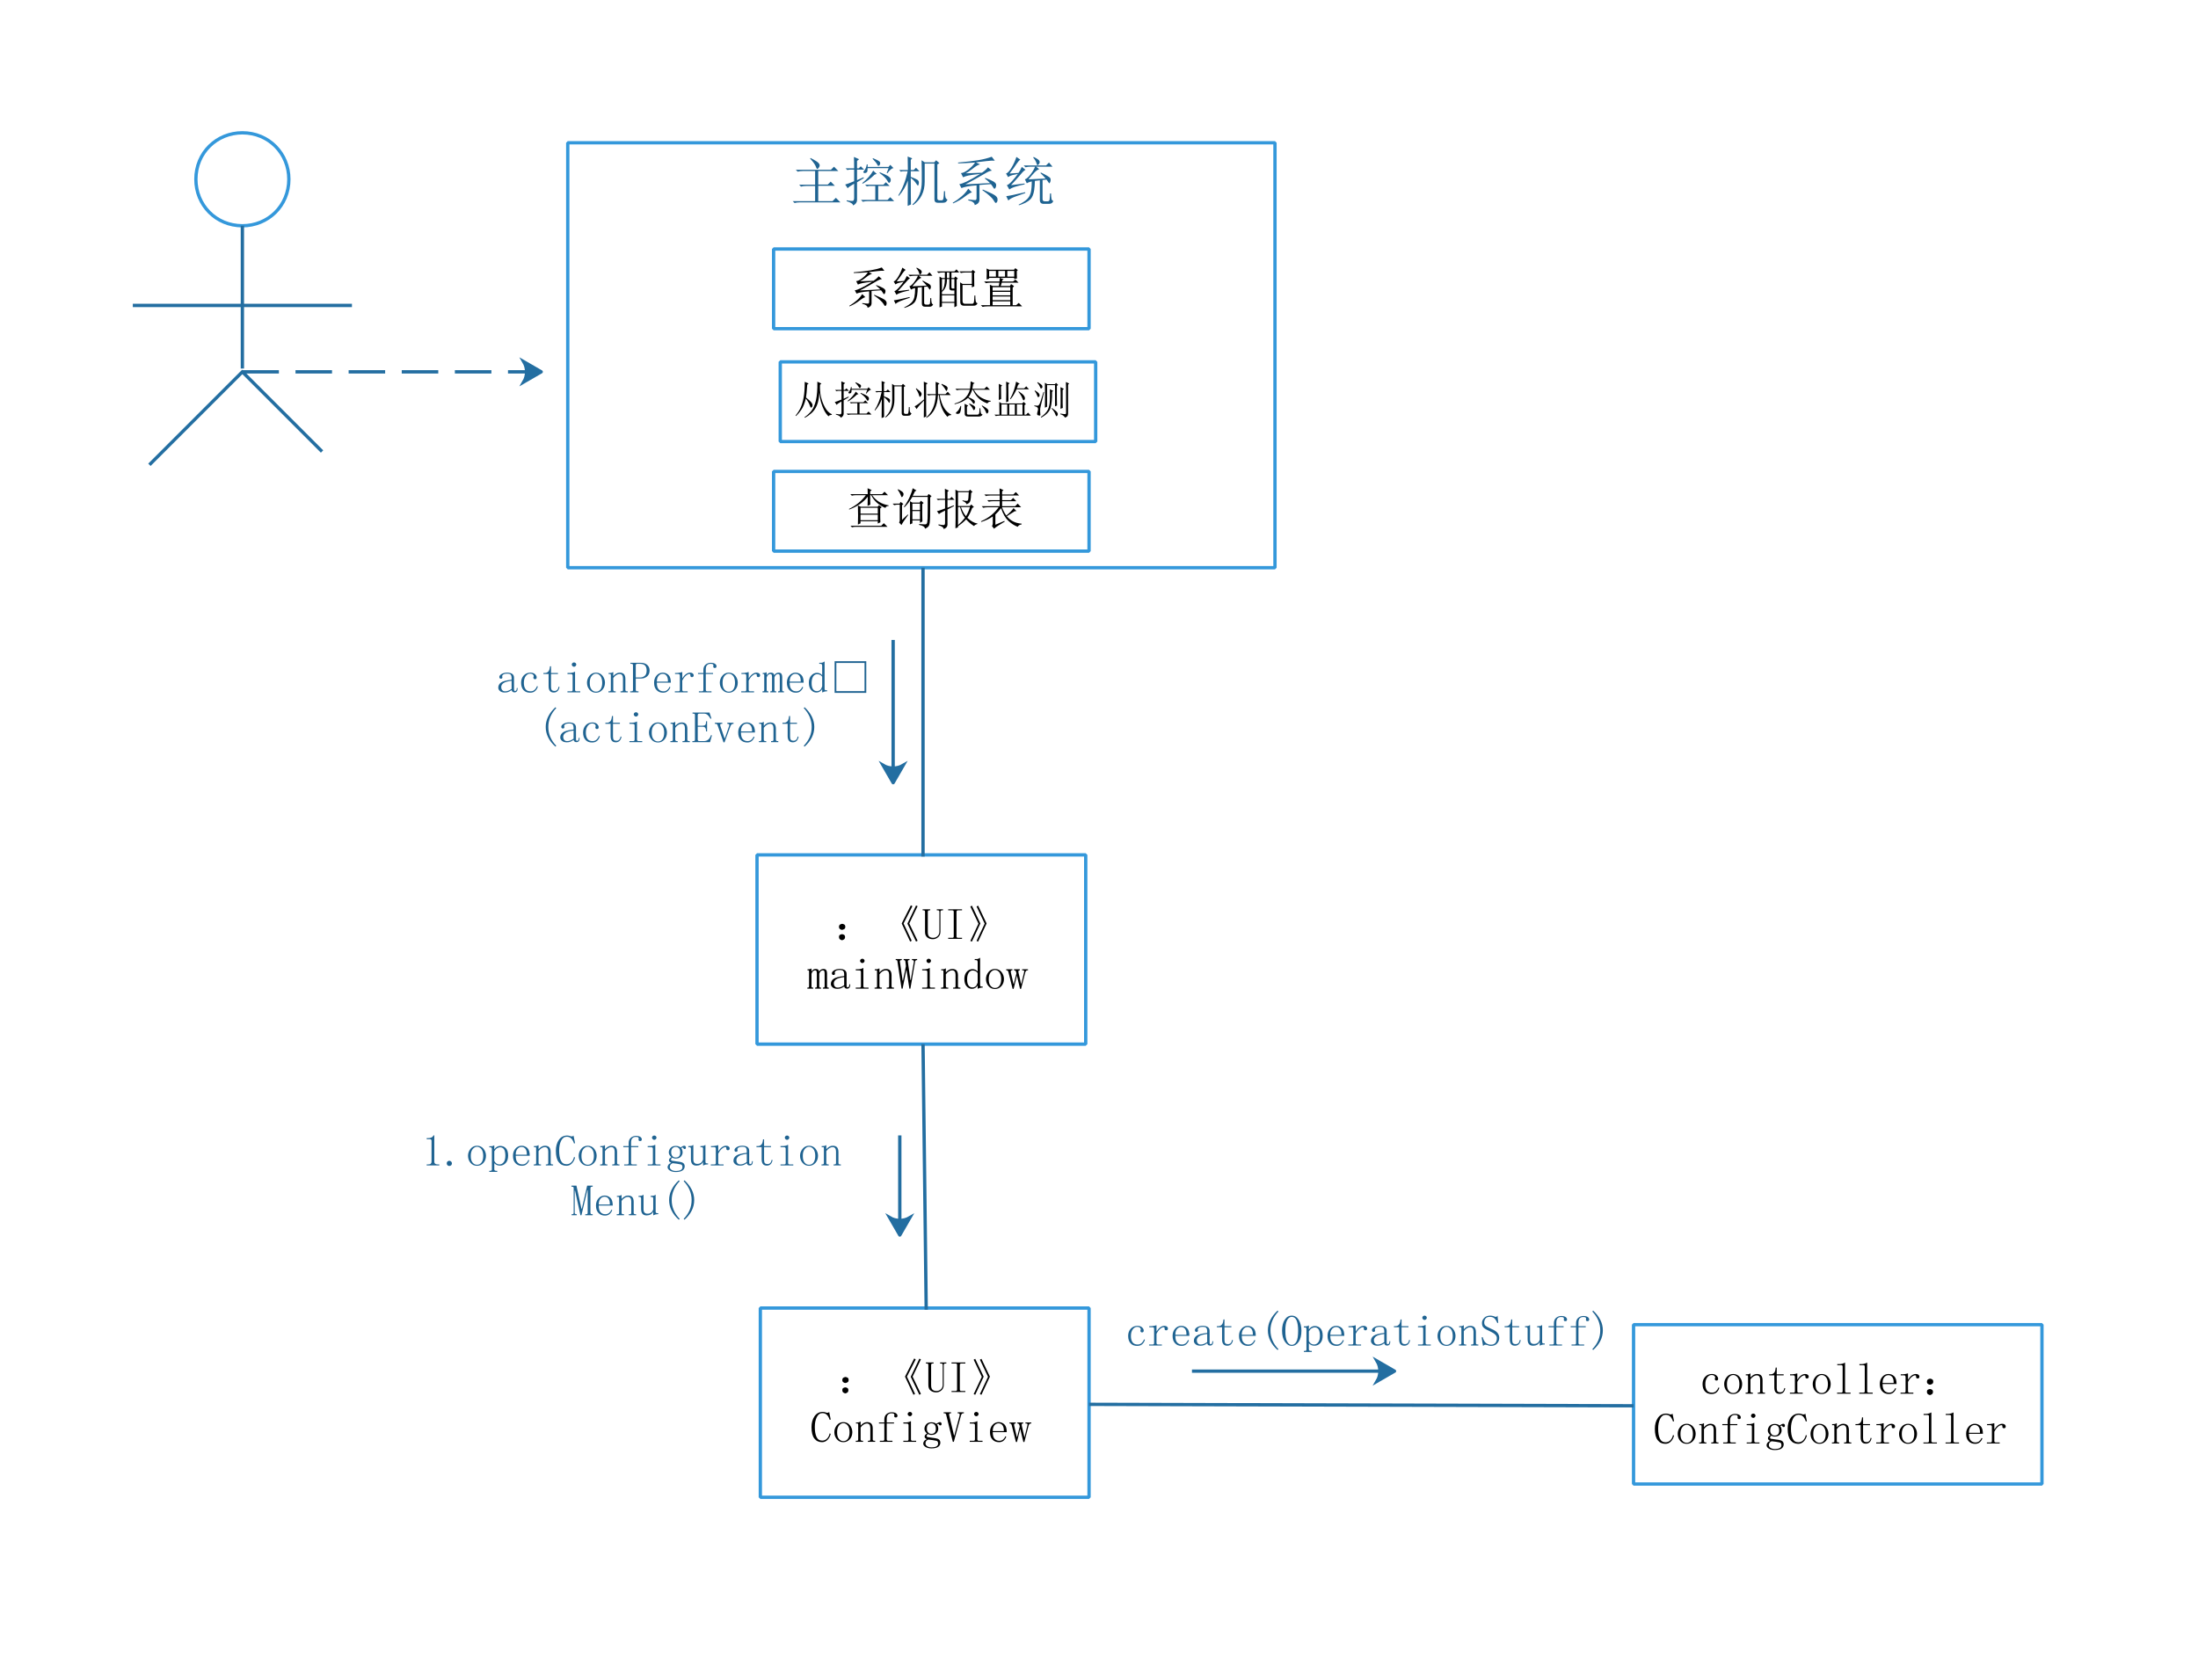 <?xml version="1.0" encoding="UTF-8"?>
<svg xmlns="http://www.w3.org/2000/svg" xmlns:xlink="http://www.w3.org/1999/xlink" width="496.5pt" height="379.5pt" viewBox="0 0 496.5 379.5" version="1.1">
<defs>
<g>
<symbol overflow="visible" id="glyph0-0">
<path style="stroke:none;" d=""/>
</symbol>
<symbol overflow="visible" id="glyph0-1">
<path style="stroke:none;" d="M 2.422 -1.055 C 2.574 -0.949 2.648 -0.773 2.637 -0.527 C 2.621 -0.277 2.523 -0.102 2.344 0 C 2.16 0.102 2.027 0.152 1.953 0.156 C 1.871 0.152 1.742 0.102 1.562 0 C 1.379 -0.102 1.281 -0.281 1.27 -0.547 C 1.254 -0.805 1.332 -0.98 1.504 -1.074 C 1.672 -1.16 1.82 -1.207 1.953 -1.211 C 2.105 -1.207 2.262 -1.156 2.422 -1.055 Z M 2.422 -3.418 C 2.602 -3.324 2.695 -3.145 2.695 -2.871 C 2.695 -2.598 2.59 -2.414 2.383 -2.324 C 2.172 -2.23 2.027 -2.184 1.953 -2.188 C 1.82 -2.184 1.672 -2.242 1.504 -2.363 C 1.332 -2.477 1.254 -2.66 1.27 -2.91 C 1.281 -3.156 1.379 -3.324 1.562 -3.418 C 1.742 -3.504 1.887 -3.551 1.992 -3.555 C 2.094 -3.551 2.234 -3.504 2.422 -3.418 Z M 2.422 -3.418 "/>
</symbol>
<symbol overflow="visible" id="glyph0-2">
<path style="stroke:none;" d="M 8.672 -7.695 L 9.023 -7.539 L 7.148 -3.633 L 9.023 0.273 L 8.672 0.469 L 6.719 -3.594 Z M 7.5 -7.734 L 7.852 -7.539 L 5.859 -3.633 L 7.695 0.273 L 7.344 0.469 L 5.43 -3.633 Z M 7.5 -7.734 "/>
</symbol>
<symbol overflow="visible" id="glyph0-3">
<path style="stroke:none;" d="M 2.539 -0.391 C 2.926 -0.387 3.258 -0.516 3.535 -0.781 C 3.805 -1.039 3.941 -1.367 3.945 -1.758 L 3.945 -6.289 C 3.941 -6.391 3.918 -6.469 3.867 -6.523 C 3.812 -6.57 3.719 -6.598 3.594 -6.602 L 3.359 -6.602 L 3.359 -6.836 L 4.766 -6.836 L 4.766 -6.602 L 4.531 -6.602 C 4.422 -6.598 4.34 -6.57 4.277 -6.523 C 4.211 -6.469 4.176 -6.391 4.18 -6.289 L 4.18 -1.758 C 4.176 -1.234 4 -0.824 3.652 -0.527 C 3.297 -0.227 2.902 -0.074 2.461 -0.078 C 1.992 -0.074 1.582 -0.207 1.23 -0.469 C 0.879 -0.727 0.703 -1.141 0.703 -1.719 L 0.703 -6.289 C 0.703 -6.391 0.676 -6.469 0.625 -6.523 C 0.57 -6.57 0.48 -6.598 0.352 -6.602 L 0.156 -6.602 L 0.156 -6.836 L 1.875 -6.836 L 1.875 -6.602 L 1.68 -6.602 C 1.574 -6.598 1.488 -6.57 1.426 -6.523 C 1.355 -6.469 1.324 -6.391 1.328 -6.289 L 1.328 -1.719 C 1.324 -1.195 1.434 -0.844 1.66 -0.664 C 1.879 -0.477 2.172 -0.387 2.539 -0.391 Z M 2.539 -0.391 "/>
</symbol>
<symbol overflow="visible" id="glyph0-4">
<path style="stroke:none;" d="M 0.938 -6.602 L 0.938 -6.836 L 4.062 -6.836 L 4.062 -6.602 L 3.164 -6.602 C 3.059 -6.598 2.973 -6.57 2.91 -6.523 C 2.844 -6.469 2.812 -6.391 2.812 -6.289 L 2.812 -0.703 C 2.812 -0.598 2.844 -0.52 2.91 -0.469 C 2.973 -0.414 3.059 -0.387 3.164 -0.391 L 4.062 -0.391 L 4.062 -0.156 L 0.938 -0.156 L 0.938 -0.391 L 1.836 -0.391 C 1.961 -0.387 2.055 -0.414 2.109 -0.469 C 2.16 -0.52 2.184 -0.598 2.188 -0.703 L 2.188 -6.289 C 2.184 -6.391 2.16 -6.469 2.109 -6.523 C 2.055 -6.57 1.961 -6.598 1.836 -6.602 Z M 0.938 -6.602 "/>
</symbol>
<symbol overflow="visible" id="glyph0-5">
<path style="stroke:none;" d="M 1.289 0.469 L 0.938 0.312 L 2.773 -3.594 L 0.938 -7.461 L 1.289 -7.656 L 3.203 -3.633 Z M 2.695 0.469 L 2.344 0.312 L 4.18 -3.594 L 2.344 -7.461 L 2.695 -7.656 L 4.609 -3.633 Z M 2.695 0.469 "/>
</symbol>
<symbol overflow="visible" id="glyph0-6">
<path style="stroke:none;" d="M 0.273 -4.531 C 0.402 -4.527 0.531 -4.543 0.664 -4.57 C 0.789 -4.594 0.895 -4.633 0.977 -4.688 L 1.055 -4.688 L 1.055 -4.023 C 1.184 -4.23 1.324 -4.379 1.484 -4.473 C 1.637 -4.559 1.809 -4.605 1.992 -4.609 C 2.227 -4.605 2.406 -4.559 2.539 -4.473 C 2.664 -4.379 2.742 -4.23 2.773 -4.023 C 2.898 -4.23 3.051 -4.379 3.223 -4.473 C 3.391 -4.559 3.566 -4.605 3.75 -4.609 C 4.062 -4.605 4.277 -4.516 4.395 -4.336 C 4.512 -4.152 4.57 -3.918 4.57 -3.633 L 4.57 -0.664 C 4.57 -0.555 4.594 -0.484 4.648 -0.449 C 4.695 -0.406 4.773 -0.387 4.883 -0.391 L 4.961 -0.391 L 4.961 -0.156 L 3.633 -0.156 L 3.633 -0.391 L 3.711 -0.391 C 3.812 -0.387 3.891 -0.406 3.945 -0.449 C 3.992 -0.484 4.02 -0.555 4.023 -0.664 L 4.023 -3.594 C 4.02 -3.875 3.988 -4.066 3.926 -4.16 C 3.859 -4.25 3.762 -4.293 3.633 -4.297 C 3.449 -4.293 3.285 -4.23 3.145 -4.102 C 3 -3.969 2.891 -3.785 2.812 -3.555 L 2.812 -0.664 C 2.812 -0.555 2.836 -0.484 2.891 -0.449 C 2.938 -0.406 3.016 -0.387 3.125 -0.391 L 3.203 -0.391 L 3.203 -0.156 L 1.875 -0.156 L 1.875 -0.391 L 1.953 -0.391 C 2.055 -0.387 2.133 -0.406 2.188 -0.449 C 2.234 -0.484 2.262 -0.555 2.266 -0.664 L 2.266 -3.594 C 2.262 -3.824 2.234 -4 2.188 -4.121 C 2.133 -4.234 2.031 -4.293 1.875 -4.297 C 1.691 -4.293 1.527 -4.23 1.387 -4.102 C 1.242 -3.969 1.133 -3.773 1.055 -3.516 L 1.055 -0.664 C 1.055 -0.555 1.078 -0.484 1.133 -0.449 C 1.18 -0.406 1.258 -0.387 1.367 -0.391 L 1.445 -0.391 L 1.445 -0.156 L 0.117 -0.156 L 0.117 -0.391 L 0.195 -0.391 C 0.297 -0.387 0.375 -0.406 0.43 -0.449 C 0.477 -0.484 0.504 -0.555 0.508 -0.664 L 0.508 -4.062 C 0.504 -4.137 0.492 -4.195 0.469 -4.238 C 0.441 -4.273 0.387 -4.293 0.312 -4.297 L 0.156 -4.297 L 0.156 -4.531 Z M 0.273 -4.531 "/>
</symbol>
<symbol overflow="visible" id="glyph0-7">
<path style="stroke:none;" d="M 1.914 -0.117 C 1.441 -0.117 1.078 -0.227 0.82 -0.449 C 0.559 -0.668 0.426 -0.922 0.43 -1.211 C 0.426 -1.676 0.629 -2.059 1.035 -2.363 C 1.438 -2.66 2.238 -2.875 3.438 -3.008 L 3.438 -3.477 C 3.434 -3.734 3.375 -3.949 3.262 -4.121 C 3.141 -4.285 2.875 -4.371 2.461 -4.375 C 2.016 -4.371 1.703 -4.301 1.523 -4.16 C 1.34 -4.016 1.273 -3.863 1.328 -3.711 C 1.352 -3.656 1.363 -3.605 1.367 -3.555 C 1.363 -3.5 1.344 -3.434 1.309 -3.359 C 1.266 -3.277 1.168 -3.238 1.016 -3.242 C 0.906 -3.238 0.824 -3.273 0.762 -3.34 C 0.695 -3.402 0.66 -3.5 0.664 -3.633 C 0.66 -3.867 0.832 -4.086 1.172 -4.297 C 1.508 -4.5 1.922 -4.605 2.422 -4.609 C 2.938 -4.605 3.328 -4.508 3.594 -4.316 C 3.852 -4.117 3.984 -3.836 3.984 -3.477 L 3.984 -0.898 C 3.984 -0.688 4.004 -0.566 4.043 -0.527 C 4.082 -0.488 4.152 -0.469 4.258 -0.469 C 4.387 -0.469 4.477 -0.527 4.531 -0.645 C 4.578 -0.762 4.605 -0.922 4.609 -1.133 L 4.805 -1.133 C 4.805 -0.766 4.738 -0.512 4.609 -0.371 C 4.477 -0.223 4.309 -0.152 4.102 -0.156 C 3.918 -0.152 3.773 -0.191 3.672 -0.273 C 3.566 -0.348 3.488 -0.477 3.438 -0.664 C 3.176 -0.477 2.934 -0.34 2.715 -0.254 C 2.488 -0.16 2.223 -0.117 1.914 -0.117 Z M 1.094 -1.328 C 1.09 -1.09 1.16 -0.875 1.309 -0.684 C 1.449 -0.484 1.68 -0.387 1.992 -0.391 C 2.227 -0.387 2.461 -0.434 2.695 -0.527 C 2.93 -0.617 3.176 -0.754 3.438 -0.938 L 3.438 -2.773 C 2.551 -2.664 1.938 -2.488 1.602 -2.246 C 1.258 -1.996 1.09 -1.691 1.094 -1.328 Z M 1.094 -1.328 "/>
</symbol>
<symbol overflow="visible" id="glyph0-8">
<path style="stroke:none;" d="M 2.227 -3.926 C 2.227 -4.027 2.199 -4.109 2.148 -4.176 C 2.094 -4.238 2.004 -4.27 1.875 -4.273 L 1.055 -4.297 L 1.055 -4.531 L 1.445 -4.539 C 1.676 -4.531 1.898 -4.547 2.109 -4.59 C 2.316 -4.625 2.512 -4.699 2.695 -4.805 L 2.773 -4.805 L 2.773 -0.703 C 2.77 -0.598 2.805 -0.52 2.871 -0.469 C 2.934 -0.414 3.016 -0.387 3.125 -0.391 L 3.945 -0.391 L 3.945 -0.156 L 1.055 -0.156 L 1.055 -0.391 L 1.875 -0.391 C 2.004 -0.387 2.094 -0.414 2.148 -0.469 C 2.199 -0.52 2.227 -0.598 2.227 -0.703 Z M 2.539 -6.914 C 2.664 -6.914 2.781 -6.867 2.891 -6.777 C 2.992 -6.684 3.047 -6.574 3.047 -6.445 C 3.047 -6.312 2.992 -6.195 2.891 -6.094 C 2.781 -5.988 2.664 -5.934 2.539 -5.938 C 2.406 -5.934 2.289 -5.988 2.188 -6.094 C 2.078 -6.195 2.027 -6.312 2.031 -6.445 C 2.027 -6.574 2.078 -6.684 2.188 -6.777 C 2.289 -6.867 2.406 -6.914 2.539 -6.914 Z M 2.539 -6.914 "/>
</symbol>
<symbol overflow="visible" id="glyph0-9">
<path style="stroke:none;" d="M 0.312 -0.156 L 0.312 -0.391 L 0.508 -0.391 C 0.637 -0.387 0.727 -0.414 0.781 -0.469 C 0.828 -0.52 0.855 -0.598 0.859 -0.703 L 0.859 -4.062 C 0.855 -4.137 0.844 -4.195 0.82 -4.238 C 0.793 -4.273 0.738 -4.293 0.664 -4.297 L 0.352 -4.297 L 0.352 -4.531 L 0.625 -4.531 C 0.754 -4.527 0.879 -4.543 0.996 -4.57 C 1.113 -4.594 1.223 -4.645 1.328 -4.727 L 1.406 -4.727 L 1.406 -3.828 C 1.641 -4.086 1.875 -4.281 2.109 -4.414 C 2.344 -4.539 2.59 -4.605 2.852 -4.609 C 3.293 -4.605 3.617 -4.488 3.828 -4.258 C 4.031 -4.02 4.137 -3.668 4.141 -3.203 L 4.141 -0.703 C 4.137 -0.598 4.168 -0.52 4.238 -0.469 C 4.301 -0.414 4.387 -0.387 4.492 -0.391 L 4.688 -0.391 L 4.688 -0.156 L 3.047 -0.156 L 3.047 -0.391 L 3.242 -0.391 C 3.367 -0.387 3.461 -0.414 3.516 -0.469 C 3.566 -0.52 3.59 -0.598 3.594 -0.703 L 3.594 -3.32 C 3.59 -3.629 3.527 -3.871 3.398 -4.043 C 3.266 -4.211 3.07 -4.293 2.812 -4.297 C 2.578 -4.293 2.336 -4.215 2.09 -4.062 C 1.84 -3.902 1.613 -3.684 1.406 -3.398 L 1.406 -0.703 C 1.406 -0.598 1.438 -0.52 1.504 -0.469 C 1.566 -0.414 1.652 -0.387 1.758 -0.391 L 1.953 -0.391 L 1.953 -0.156 Z M 0.312 -0.156 "/>
</symbol>
<symbol overflow="visible" id="glyph0-10">
<path style="stroke:none;" d="M 4.922 -6.836 L 4.922 -6.602 L 4.766 -6.602 C 4.711 -6.598 4.652 -6.57 4.59 -6.523 C 4.52 -6.469 4.477 -6.379 4.453 -6.25 L 3.398 -0.156 L 3.164 -0.156 L 2.539 -4.297 L 2.461 -4.297 L 1.641 -0.156 L 1.406 -0.156 L 0.469 -6.289 C 0.469 -6.391 0.449 -6.469 0.41 -6.523 C 0.371 -6.57 0.312 -6.598 0.234 -6.602 L 0.078 -6.602 L 0.078 -6.836 L 1.445 -6.836 L 1.445 -6.602 L 1.328 -6.602 C 1.223 -6.598 1.145 -6.57 1.094 -6.523 C 1.039 -6.469 1.012 -6.391 1.016 -6.289 L 1.641 -1.992 L 1.719 -1.992 L 2.383 -5.234 L 2.266 -6.289 C 2.262 -6.391 2.23 -6.469 2.168 -6.523 C 2.102 -6.57 2.043 -6.598 1.992 -6.602 L 1.875 -6.602 L 1.875 -6.836 L 3.203 -6.836 L 3.203 -6.602 L 3.086 -6.602 C 2.98 -6.598 2.91 -6.57 2.871 -6.523 C 2.832 -6.469 2.812 -6.391 2.812 -6.289 L 3.398 -2.109 L 3.477 -2.109 L 4.18 -6.211 C 4.203 -6.34 4.184 -6.438 4.121 -6.504 C 4.051 -6.566 3.969 -6.598 3.867 -6.602 L 3.75 -6.602 L 3.75 -6.836 Z M 4.922 -6.836 "/>
</symbol>
<symbol overflow="visible" id="glyph0-11">
<path style="stroke:none;" d="M 3.594 -3.688 C 3.461 -3.891 3.293 -4.039 3.086 -4.129 C 2.875 -4.211 2.668 -4.254 2.461 -4.258 C 2.07 -4.254 1.762 -4.07 1.543 -3.711 C 1.316 -3.344 1.207 -2.863 1.211 -2.266 C 1.207 -1.637 1.312 -1.176 1.523 -0.879 C 1.73 -0.578 2.027 -0.426 2.422 -0.43 C 2.703 -0.426 2.945 -0.52 3.145 -0.703 C 3.336 -0.887 3.484 -1.16 3.594 -1.527 Z M 2.305 -0.117 C 1.832 -0.117 1.43 -0.305 1.094 -0.684 C 0.754 -1.059 0.586 -1.613 0.586 -2.344 C 0.586 -3.02 0.766 -3.559 1.133 -3.965 C 1.492 -4.367 1.922 -4.57 2.422 -4.57 C 2.625 -4.57 2.84 -4.523 3.066 -4.434 C 3.285 -4.34 3.461 -4.203 3.594 -4.023 L 3.594 -6.133 C 3.59 -6.285 3.566 -6.402 3.516 -6.484 C 3.461 -6.559 3.367 -6.598 3.242 -6.602 L 2.93 -6.602 L 2.93 -6.836 L 3.359 -6.836 C 3.484 -6.832 3.617 -6.859 3.75 -6.914 C 3.879 -6.965 4.008 -7.043 4.141 -7.148 L 4.141 -0.977 C 4.137 -0.844 4.164 -0.754 4.219 -0.703 C 4.27 -0.648 4.348 -0.621 4.453 -0.625 L 4.727 -0.625 L 4.727 -0.391 L 4.492 -0.391 C 4.387 -0.387 4.262 -0.367 4.121 -0.332 C 3.973 -0.289 3.824 -0.23 3.672 -0.156 L 3.594 -0.156 L 3.594 -0.898 C 3.461 -0.66 3.285 -0.473 3.066 -0.332 C 2.84 -0.188 2.586 -0.117 2.305 -0.117 Z M 2.305 -0.117 "/>
</symbol>
<symbol overflow="visible" id="glyph0-12">
<path style="stroke:none;" d="M 4.531 -2.344 C 4.527 -1.691 4.332 -1.148 3.945 -0.723 C 3.551 -0.289 3.07 -0.074 2.5 -0.078 C 1.898 -0.074 1.41 -0.297 1.035 -0.742 C 0.656 -1.184 0.469 -1.719 0.469 -2.344 C 0.469 -2.914 0.656 -3.434 1.035 -3.906 C 1.41 -4.371 1.898 -4.605 2.5 -4.609 C 3.121 -4.605 3.617 -4.371 3.984 -3.906 C 4.348 -3.434 4.527 -2.914 4.531 -2.344 Z M 1.094 -2.305 C 1.09 -1.625 1.227 -1.125 1.504 -0.801 C 1.773 -0.473 2.105 -0.309 2.5 -0.312 C 2.941 -0.309 3.285 -0.484 3.535 -0.84 C 3.777 -1.188 3.902 -1.676 3.906 -2.305 C 3.902 -2.977 3.766 -3.492 3.496 -3.848 C 3.219 -4.195 2.887 -4.371 2.5 -4.375 C 2.133 -4.371 1.809 -4.195 1.523 -3.848 C 1.234 -3.492 1.09 -2.977 1.094 -2.305 Z M 1.094 -2.305 "/>
</symbol>
<symbol overflow="visible" id="glyph0-13">
<path style="stroke:none;" d="M 3.633 -4.531 L 4.961 -4.531 L 4.961 -4.297 L 4.805 -4.297 C 4.699 -4.293 4.605 -4.254 4.531 -4.18 C 4.449 -4.098 4.387 -3.969 4.336 -3.789 L 3.398 -0.117 L 3.164 -0.117 L 2.461 -3.09 L 1.719 -0.117 L 1.484 -0.117 L 0.586 -3.711 C 0.559 -3.891 0.504 -4.035 0.43 -4.141 C 0.348 -4.242 0.27 -4.293 0.195 -4.297 L 0.039 -4.297 L 0.039 -4.531 L 1.445 -4.531 L 1.445 -4.297 L 1.289 -4.297 C 1.184 -4.293 1.117 -4.25 1.094 -4.16 C 1.066 -4.066 1.066 -3.941 1.094 -3.789 L 1.68 -1.254 L 1.758 -1.254 L 2.344 -3.594 C 2.316 -3.824 2.262 -4 2.188 -4.121 C 2.105 -4.234 2.016 -4.293 1.914 -4.297 L 1.797 -4.297 L 1.797 -4.531 L 3.125 -4.531 L 3.125 -4.297 L 3.008 -4.297 C 2.898 -4.293 2.836 -4.25 2.812 -4.16 C 2.785 -4.066 2.785 -3.941 2.812 -3.785 L 3.398 -1.219 L 3.438 -1.219 L 4.102 -3.984 C 4.125 -4.086 4.109 -4.164 4.062 -4.219 C 4.008 -4.27 3.93 -4.293 3.828 -4.297 L 3.633 -4.297 Z M 3.633 -4.531 "/>
</symbol>
<symbol overflow="visible" id="glyph0-14">
<path style="stroke:none;" d="M 7.773 -3.047 L 5.625 -2.891 L 5.625 -0.312 C 5.676 0.312 5.375 0.711 4.727 0.898 C 4.723 0.477 4.32 0.18 3.516 0 L 3.516 -0.156 C 4.191 -0.074 4.625 -0.035 4.824 -0.039 C 5.016 -0.035 5.102 -0.219 5.078 -0.586 L 5.078 -2.812 C 4.348 -2.758 3.754 -2.684 3.301 -2.598 C 2.84 -2.504 2.484 -2.406 2.227 -2.305 L 1.836 -3.047 C 2.117 -3.07 2.566 -3.227 3.184 -3.516 C 3.793 -3.801 4.648 -4.281 5.742 -4.961 C 4.699 -4.855 3.969 -4.758 3.555 -4.668 C 3.137 -4.574 2.797 -4.465 2.539 -4.336 L 2.148 -5.117 C 2.512 -5.141 2.961 -5.355 3.496 -5.762 C 4.027 -6.16 4.465 -6.609 4.805 -7.109 C 3.266 -7 2.195 -6.949 1.602 -6.953 L 1.602 -7.109 C 3.16 -7.234 4.438 -7.387 5.43 -7.559 C 6.418 -7.727 7.25 -7.941 7.93 -8.203 L 8.516 -7.461 C 8.121 -7.484 7.594 -7.461 6.934 -7.383 C 6.266 -7.305 5.609 -7.227 4.961 -7.148 L 5.742 -6.758 C 5.402 -6.703 4.945 -6.445 4.375 -5.977 C 3.773 -5.508 3.316 -5.207 3.008 -5.078 L 6.094 -5.195 C 6.586 -5.531 6.961 -5.871 7.227 -6.211 L 7.969 -5.586 C 7.68 -5.555 7.352 -5.438 6.992 -5.234 C 6.598 -4.996 5.941 -4.621 5.02 -4.102 C 4.094 -3.578 3.41 -3.211 2.969 -3.008 L 7.617 -3.242 C 7.227 -3.629 6.898 -3.918 6.641 -4.102 L 6.719 -4.219 C 7.418 -3.957 7.934 -3.727 8.262 -3.535 C 8.586 -3.336 8.754 -3.129 8.77 -2.91 C 8.781 -2.688 8.73 -2.484 8.613 -2.305 C 8.496 -2.117 8.379 -2.133 8.262 -2.344 C 8.145 -2.551 7.98 -2.785 7.773 -3.047 Z M 6.25 -2.031 C 7.473 -1.508 8.234 -1.145 8.535 -0.938 C 8.832 -0.727 8.996 -0.496 9.023 -0.254 C 9.047 -0.004 9.012 0.18 8.926 0.312 C 8.832 0.438 8.773 0.504 8.75 0.508 C 8.617 0.504 8.477 0.348 8.32 0.039 C 8.059 -0.43 7.34 -1.078 6.172 -1.914 Z M 3.516 -2.188 L 4.219 -1.484 C 4.008 -1.48 3.578 -1.234 2.93 -0.742 C 2.277 -0.223 1.52 0.219 0.664 0.586 L 0.586 0.469 C 1.156 0.133 1.707 -0.262 2.246 -0.723 C 2.777 -1.176 3.203 -1.664 3.516 -2.188 Z M 3.516 -2.188 "/>
</symbol>
<symbol overflow="visible" id="glyph0-15">
<path style="stroke:none;" d="M 5.742 -8.047 L 5.82 -8.164 C 6.469 -7.848 6.836 -7.594 6.914 -7.402 C 6.992 -7.203 6.965 -7.023 6.836 -6.855 C 6.703 -6.684 6.613 -6.598 6.562 -6.602 C 6.484 -6.598 6.418 -6.715 6.367 -6.953 C 6.262 -7.316 6.055 -7.68 5.742 -8.047 Z M 4.18 -3.945 C 4.461 -4.02 4.809 -4.32 5.215 -4.844 C 5.617 -5.363 5.91 -5.859 6.094 -6.328 L 5.234 -6.328 C 4.891 -6.328 4.578 -6.289 4.297 -6.211 L 3.945 -6.562 L 8.164 -6.562 L 8.711 -7.109 L 9.375 -6.328 L 6.289 -6.328 L 6.875 -5.859 C 6.609 -5.781 6.336 -5.598 6.055 -5.312 C 5.766 -5.023 5.363 -4.566 4.844 -3.945 L 8.086 -4.102 C 7.797 -4.438 7.469 -4.773 7.109 -5.117 L 7.188 -5.234 C 7.629 -5.023 8.027 -4.816 8.379 -4.609 C 8.73 -4.398 8.926 -4.242 8.965 -4.141 C 9.004 -4.035 9.023 -3.93 9.023 -3.828 C 9.023 -3.668 8.988 -3.527 8.926 -3.398 C 8.855 -3.266 8.797 -3.199 8.75 -3.203 C 8.719 -3.199 8.68 -3.25 8.633 -3.359 C 8.523 -3.512 8.395 -3.695 8.242 -3.906 C 7.457 -3.824 6.723 -3.738 6.035 -3.652 C 5.344 -3.559 4.84 -3.41 4.531 -3.203 Z M 5.469 -3.555 L 6.055 -3.672 L 6.016 -2.773 C 5.934 -1.492 5.66 -0.629 5.195 -0.176 C 4.723 0.277 4.008 0.648 3.047 0.938 L 3.008 0.82 C 3.734 0.453 4.27 0.102 4.609 -0.234 C 4.945 -0.57 5.172 -0.992 5.293 -1.504 C 5.406 -2.008 5.465 -2.691 5.469 -3.555 Z M 6.992 -3.828 L 7.5 -3.906 L 7.5 -0.273 C 7.473 0.066 7.668 0.219 8.086 0.195 L 8.398 0.195 C 8.656 0.191 8.801 0.086 8.828 -0.137 C 8.852 -0.355 8.879 -0.742 8.906 -1.289 L 9.102 -1.289 C 9.098 -0.871 9.125 -0.539 9.18 -0.293 C 9.23 -0.047 9.348 0.09 9.531 0.117 C 9.398 0.48 9.137 0.66 8.75 0.664 L 7.773 0.664 C 7.25 0.688 6.988 0.457 6.992 -0.039 Z M 0.664 -0.781 C 0.922 -0.805 1.332 -0.879 1.895 -0.996 C 2.449 -1.113 3.227 -1.289 4.219 -1.523 L 4.258 -1.367 C 3.707 -1.18 3.094 -0.965 2.422 -0.723 C 1.742 -0.473 1.289 -0.223 1.055 0.039 Z M 1.562 -2.852 C 1.848 -2.875 2.695 -2.98 4.102 -3.164 L 4.141 -3.008 C 3.512 -2.875 2.938 -2.734 2.422 -2.578 C 1.898 -2.422 1.508 -2.238 1.25 -2.031 L 0.781 -2.852 C 1.012 -2.902 1.34 -3.156 1.758 -3.613 C 2.172 -4.066 2.535 -4.516 2.852 -4.961 C 2.457 -4.879 2.117 -4.809 1.836 -4.746 C 1.547 -4.68 1.273 -4.555 1.016 -4.375 L 0.625 -5.039 C 0.91 -5.117 1.25 -5.473 1.641 -6.113 C 2.031 -6.746 2.344 -7.43 2.578 -8.164 L 3.32 -7.656 C 3.109 -7.523 2.875 -7.262 2.617 -6.875 C 2.355 -6.453 1.914 -5.844 1.289 -5.039 C 1.965 -5.09 2.523 -5.129 2.969 -5.156 C 3.176 -5.441 3.383 -5.816 3.594 -6.289 L 4.297 -5.742 C 4.059 -5.637 3.723 -5.309 3.281 -4.766 C 2.812 -4.215 2.238 -3.578 1.562 -2.852 Z M 1.562 -2.852 "/>
</symbol>
<symbol overflow="visible" id="glyph0-16">
<path style="stroke:none;" d="M 8.789 -6.953 C 8.789 -5.598 8.801 -4.594 8.828 -3.945 L 8.281 -3.711 L 8.281 -4.258 L 6.172 -4.258 L 6.172 -0.664 C 6.168 -0.195 6.379 0.023 6.797 0 L 8.359 0 C 8.566 0 8.695 -0.129 8.75 -0.391 C 8.797 -0.648 8.836 -1.145 8.867 -1.875 L 9.062 -1.875 C 9.059 -1.328 9.086 -0.91 9.141 -0.625 C 9.191 -0.336 9.332 -0.168 9.57 -0.117 C 9.383 0.273 9.086 0.453 8.672 0.43 L 6.641 0.43 C 5.961 0.477 5.637 0.168 5.664 -0.508 C 5.66 -2.797 5.648 -4.242 5.625 -4.844 L 6.172 -4.492 L 8.281 -4.492 L 8.281 -7.07 L 6.758 -7.07 C 6.414 -7.066 6.102 -7.027 5.82 -6.953 L 5.469 -7.305 L 8.203 -7.305 L 8.477 -7.656 L 9.062 -7.188 Z M 4.844 -5.469 C 4.84 -2.289 4.852 -0.301 4.883 0.508 L 4.336 0.781 L 4.336 -0.195 L 1.523 -0.195 L 1.523 0.625 L 0.977 0.82 C 1 0.016 1.012 -1.129 1.016 -2.617 C 1.012 -4.098 1 -5.27 0.977 -6.133 L 1.523 -5.82 L 2.188 -5.82 L 2.188 -7.07 L 1.68 -7.07 C 1.34 -7.066 1.027 -7.027 0.742 -6.953 L 0.391 -7.305 L 4.336 -7.305 L 4.805 -7.773 L 5.43 -7.07 L 3.672 -7.07 L 3.672 -5.82 L 4.297 -5.82 L 4.57 -6.172 L 5.117 -5.703 Z M 2.656 -7.07 L 2.656 -5.82 L 3.203 -5.82 L 3.203 -7.07 Z M 3.672 -5.586 L 3.672 -3.789 C 3.668 -3.551 3.758 -3.434 3.945 -3.438 L 4.336 -3.438 L 4.336 -5.586 Z M 2.656 -5.586 C 2.652 -4.203 2.277 -3.242 1.523 -2.695 L 1.523 -2.148 L 4.336 -2.148 L 4.336 -3.008 L 3.789 -3.008 C 3.371 -3.004 3.176 -3.199 3.203 -3.594 L 3.203 -5.586 Z M 1.523 -5.586 L 1.523 -2.93 C 1.965 -3.449 2.184 -4.332 2.188 -5.586 Z M 1.523 -1.914 L 1.523 -0.43 L 4.336 -0.43 L 4.336 -1.914 Z M 1.523 -1.914 "/>
</symbol>
<symbol overflow="visible" id="glyph0-17">
<path style="stroke:none;" d="M 2.188 -7.422 L 2.188 -6.133 L 3.711 -6.133 L 3.711 -7.422 Z M 4.258 -7.422 L 4.258 -6.133 L 5.781 -6.133 L 5.781 -7.422 Z M 6.289 -7.422 L 6.289 -6.133 L 7.852 -6.133 L 7.852 -7.422 Z M 1.602 -7.969 L 2.188 -7.695 L 7.812 -7.695 L 8.086 -8.047 L 8.672 -7.617 L 8.438 -7.383 C 8.438 -7.043 8.438 -6.75 8.438 -6.504 C 8.438 -6.254 8.449 -6 8.477 -5.742 L 7.852 -5.547 L 7.852 -5.859 L 2.188 -5.859 L 2.188 -5.664 L 1.602 -5.469 C 1.625 -5.984 1.641 -6.469 1.641 -6.914 C 1.641 -7.355 1.625 -7.707 1.602 -7.969 Z M 2.969 -0.547 L 2.969 0.312 L 6.953 0.312 L 6.953 -0.547 Z M 1.055 -5.039 L 4.531 -5.039 C 4.555 -5.324 4.57 -5.598 4.57 -5.859 L 5.469 -5.547 L 5.195 -5.391 L 5.078 -5.039 L 7.578 -5.039 L 8.125 -5.469 L 8.828 -4.766 L 5.039 -4.766 C 4.961 -4.5 4.883 -4.254 4.805 -4.023 L 6.875 -4.023 L 7.148 -4.453 L 7.812 -3.984 L 7.5 -3.633 L 7.5 0.312 L 8.281 0.312 L 8.867 -0.195 L 9.648 0.586 L 1.758 0.586 C 1.367 0.586 1.016 0.625 0.703 0.703 L 0.312 0.312 L 2.383 0.312 L 2.383 -3.281 C 2.379 -3.566 2.367 -3.902 2.344 -4.297 L 2.969 -4.023 L 4.375 -4.023 L 4.492 -4.766 L 2.461 -4.766 C 2.094 -4.762 1.754 -4.723 1.445 -4.648 Z M 2.969 -3.75 L 2.969 -2.969 L 6.953 -2.969 L 6.953 -3.75 Z M 2.969 -2.695 L 2.969 -1.914 L 6.953 -1.914 L 6.953 -2.695 Z M 2.969 -1.641 L 2.969 -0.82 L 6.953 -0.82 L 6.953 -1.641 Z M 2.969 -1.641 "/>
</symbol>
<symbol overflow="visible" id="glyph0-18">
<path style="stroke:none;" d="M 4.766 -6.875 C 4.762 -7.34 4.75 -7.785 4.727 -8.203 L 5.664 -7.773 L 5.312 -7.5 L 5.312 -6.875 L 8.008 -6.875 L 8.555 -7.422 L 9.336 -6.641 L 5.742 -6.641 C 6.652 -5.359 7.902 -4.594 9.492 -4.336 L 9.492 -4.219 C 9.047 -4.164 8.797 -4.008 8.75 -3.75 C 7.211 -4.398 6.145 -5.359 5.547 -6.641 L 5.312 -6.641 C 5.309 -5.543 5.32 -4.828 5.352 -4.492 L 4.727 -4.219 C 4.75 -4.844 4.762 -5.531 4.766 -6.289 C 3.746 -5.008 2.355 -4.047 0.586 -3.398 L 0.508 -3.516 C 2.121 -4.297 3.398 -5.336 4.336 -6.641 L 2.109 -6.641 C 1.77 -6.637 1.457 -6.598 1.172 -6.523 L 0.82 -6.875 Z M 3.125 -2.227 L 3.125 -0.977 L 7.031 -0.977 L 7.031 -2.227 Z M 7.578 -3.633 C 7.574 -1.938 7.59 -0.895 7.617 -0.508 L 7.031 -0.234 L 7.031 -0.742 L 3.125 -0.742 L 3.125 -0.273 L 2.539 0 C 2.562 -0.703 2.578 -1.41 2.578 -2.129 C 2.578 -2.84 2.562 -3.562 2.539 -4.297 L 3.203 -4.023 L 6.992 -4.023 L 7.305 -4.375 L 7.93 -3.906 Z M 3.125 -3.789 L 3.125 -2.461 L 7.031 -2.461 L 7.031 -3.789 Z M 0.859 0.273 L 7.812 0.273 L 8.398 -0.312 L 9.219 0.508 L 2.188 0.508 C 1.766 0.504 1.441 0.543 1.211 0.625 Z M 0.859 0.273 "/>
</symbol>
<symbol overflow="visible" id="glyph0-19">
<path style="stroke:none;" d="M 8.867 -6.133 C 8.863 -4.488 8.859 -3.07 8.848 -1.875 C 8.832 -0.676 8.734 0.051 8.555 0.312 C 8.371 0.57 8.082 0.781 7.695 0.938 C 7.664 0.52 7.223 0.23 6.367 0.078 L 6.367 -0.117 C 6.91 -0.09 7.312 -0.062 7.578 -0.039 C 7.836 -0.012 8.012 -0.07 8.105 -0.215 C 8.191 -0.355 8.25 -0.738 8.281 -1.367 C 8.305 -1.988 8.32 -3.617 8.32 -6.25 L 4.844 -6.25 C 4.27 -5.285 3.672 -4.504 3.047 -3.906 L 2.93 -3.984 C 3.5 -4.789 3.949 -5.57 4.277 -6.328 C 4.602 -7.082 4.816 -7.707 4.922 -8.203 L 5.781 -7.695 L 5.43 -7.5 C 5.324 -7.316 5.156 -6.977 4.922 -6.484 L 8.242 -6.484 L 8.516 -6.914 L 9.18 -6.406 Z M 4.297 -5.273 L 4.844 -4.961 L 6.484 -4.961 L 6.758 -5.391 L 7.383 -4.883 L 7.07 -4.609 C 7.066 -2.707 7.078 -1.406 7.109 -0.703 L 6.562 -0.391 L 6.562 -0.938 L 4.844 -0.938 L 4.844 -0.273 L 4.297 -0.039 C 4.32 -0.844 4.336 -1.723 4.336 -2.676 C 4.336 -3.625 4.32 -4.492 4.297 -5.273 Z M 1.523 -7.891 L 1.641 -7.969 C 2.004 -7.785 2.297 -7.609 2.52 -7.441 C 2.738 -7.27 2.848 -7.078 2.852 -6.875 C 2.848 -6.664 2.797 -6.504 2.695 -6.387 C 2.59 -6.27 2.512 -6.211 2.461 -6.211 C 2.383 -6.211 2.305 -6.34 2.227 -6.602 C 2.121 -6.938 1.887 -7.367 1.523 -7.891 Z M 2.5 -1.055 L 3.789 -2.266 L 3.906 -2.188 C 3.043 -1.012 2.535 -0.246 2.383 0.117 L 1.836 -0.469 C 1.961 -0.625 2.016 -0.805 1.992 -1.016 L 1.992 -4.492 L 1.445 -4.492 C 1.262 -4.488 1.027 -4.449 0.742 -4.375 L 0.391 -4.727 L 1.953 -4.727 L 2.188 -5.117 L 2.812 -4.648 L 2.5 -4.375 Z M 4.844 -3.047 L 4.844 -1.172 L 6.562 -1.172 L 6.562 -3.047 Z M 4.844 -4.727 L 4.844 -3.281 L 6.562 -3.281 L 6.562 -4.727 Z M 4.844 -4.727 "/>
</symbol>
<symbol overflow="visible" id="glyph0-20">
<path style="stroke:none;" d="M 5.156 -3.945 L 5.156 0.117 C 5.754 -0.402 6.273 -0.949 6.719 -1.523 C 6.246 -2.094 5.883 -2.898 5.625 -3.945 Z M 6.172 -5.469 C 6.531 -5.387 6.82 -5.348 7.031 -5.352 C 7.16 -5.348 7.262 -5.375 7.344 -5.43 C 7.418 -5.48 7.473 -5.676 7.5 -6.016 C 7.523 -6.352 7.547 -6.781 7.578 -7.305 L 5.156 -7.305 L 5.156 -4.18 L 7.812 -4.18 L 8.164 -4.531 L 8.75 -3.945 L 8.359 -3.75 C 7.992 -2.785 7.629 -2.043 7.266 -1.523 C 8.02 -0.793 8.773 -0.363 9.531 -0.234 L 9.531 -0.117 C 9.113 -0.016 8.867 0.141 8.789 0.352 C 8.137 -0.039 7.535 -0.547 6.992 -1.172 C 6.441 -0.598 5.832 -0.09 5.156 0.352 L 5.156 0.625 L 4.57 0.859 C 4.594 -0.051 4.605 -0.805 4.609 -1.406 L 4.609 -6.016 C 4.605 -6.664 4.594 -7.289 4.57 -7.891 L 5.195 -7.539 L 7.539 -7.539 L 7.891 -7.891 L 8.438 -7.344 L 8.125 -7.148 C 8.098 -6.781 8.07 -6.402 8.047 -6.016 C 8.016 -5.598 7.938 -5.293 7.812 -5.098 C 7.68 -4.902 7.445 -4.727 7.109 -4.57 C 6.977 -4.906 6.664 -5.152 6.172 -5.312 Z M 5.82 -3.945 C 6.102 -3.133 6.48 -2.445 6.953 -1.875 C 7.316 -2.473 7.617 -3.16 7.852 -3.945 Z M 0.391 -3.047 C 0.543 -3.02 1.156 -3.215 2.227 -3.633 L 2.227 -5.586 L 1.094 -5.586 L 0.625 -5.508 L 0.312 -5.82 L 2.227 -5.82 C 2.227 -6.676 2.211 -7.434 2.188 -8.086 L 3.086 -7.656 L 2.773 -7.383 L 2.773 -5.82 L 3.281 -5.82 L 3.711 -6.25 L 4.375 -5.586 L 2.773 -5.586 L 2.773 -3.789 L 4.18 -4.336 L 4.258 -4.18 L 2.773 -3.398 L 2.773 0.078 C 2.742 0.516 2.457 0.828 1.914 1.016 C 1.91 0.672 1.52 0.387 0.742 0.156 L 0.742 -0.039 C 1.363 0.09 1.766 0.141 1.953 0.117 C 2.133 0.09 2.227 -0.078 2.227 -0.391 L 2.227 -3.164 C 1.367 -2.746 0.91 -2.473 0.859 -2.344 Z M 0.391 -3.047 "/>
</symbol>
<symbol overflow="visible" id="glyph0-21">
<path style="stroke:none;" d="M 3.594 0.039 L 5.625 -0.82 L 5.703 -0.664 C 4.555 0.016 3.75 0.547 3.281 0.938 L 2.812 0.312 C 2.941 0.203 3.004 0 3.008 -0.312 L 3.008 -1.836 C 2.273 -1.312 1.402 -0.898 0.391 -0.586 L 0.352 -0.742 C 1.289 -1.156 2.07 -1.625 2.695 -2.148 C 3.32 -2.668 3.867 -3.254 4.336 -3.906 L 1.797 -3.906 C 1.457 -3.902 1.145 -3.863 0.859 -3.789 L 0.508 -4.141 L 4.57 -4.141 L 4.57 -5.273 L 3.047 -5.273 C 2.707 -5.273 2.395 -5.234 2.109 -5.156 L 1.758 -5.508 L 4.57 -5.508 L 4.57 -6.562 L 2.383 -6.562 C 2.043 -6.562 1.73 -6.523 1.445 -6.445 L 1.094 -6.797 L 4.57 -6.797 C 4.57 -7.289 4.555 -7.742 4.531 -8.164 L 5.43 -7.773 L 5.117 -7.5 L 5.117 -6.797 L 7.656 -6.797 L 8.203 -7.344 L 8.945 -6.562 L 5.117 -6.562 L 5.117 -5.508 L 7.109 -5.508 L 7.617 -6.016 L 8.32 -5.273 L 5.117 -5.273 L 5.117 -4.141 L 8.047 -4.141 L 8.633 -4.727 L 9.414 -3.906 L 5.078 -3.906 C 5.336 -3.227 5.66 -2.602 6.055 -2.031 C 6.805 -2.629 7.352 -3.188 7.695 -3.711 L 8.359 -3.047 L 7.969 -3.008 C 7.289 -2.586 6.688 -2.211 6.172 -1.875 C 6.586 -1.379 7.055 -0.992 7.578 -0.723 C 8.094 -0.445 8.746 -0.27 9.531 -0.195 L 9.531 -0.039 C 9.113 0.012 8.812 0.191 8.633 0.508 C 7.875 0.219 7.168 -0.234 6.504 -0.859 C 5.84 -1.48 5.297 -2.43 4.883 -3.711 C 4.516 -3.211 4.086 -2.73 3.594 -2.266 Z M 3.594 0.039 "/>
</symbol>
<symbol overflow="visible" id="glyph0-22">
<path style="stroke:none;" d="M 2.695 -0.078 C 1.965 -0.074 1.383 -0.348 0.957 -0.898 C 0.523 -1.441 0.309 -2.301 0.312 -3.477 C 0.309 -4.461 0.539 -5.281 0.996 -5.938 C 1.449 -6.586 2.066 -6.914 2.852 -6.914 C 3.031 -6.914 3.215 -6.887 3.398 -6.836 C 3.578 -6.754 3.734 -6.715 3.867 -6.719 C 3.969 -6.715 4.051 -6.727 4.121 -6.758 C 4.184 -6.781 4.242 -6.836 4.297 -6.914 L 4.648 -5.195 L 4.414 -5.117 C 4.254 -5.609 4.047 -5.988 3.789 -6.25 C 3.527 -6.508 3.188 -6.637 2.773 -6.641 C 2.223 -6.637 1.801 -6.34 1.504 -5.742 C 1.203 -5.141 1.055 -4.398 1.055 -3.516 C 1.055 -2.551 1.184 -1.793 1.445 -1.25 C 1.703 -0.699 2.133 -0.426 2.734 -0.43 C 3.148 -0.426 3.508 -0.578 3.809 -0.879 C 4.105 -1.176 4.305 -1.57 4.414 -2.07 L 4.648 -1.953 C 4.516 -1.402 4.277 -0.953 3.926 -0.605 C 3.574 -0.25 3.164 -0.074 2.695 -0.078 Z M 2.695 -0.078 "/>
</symbol>
<symbol overflow="visible" id="glyph0-23">
<path style="stroke:none;" d="M 1.758 -5.195 C 1.758 -5.738 1.926 -6.148 2.266 -6.426 C 2.602 -6.695 2.98 -6.832 3.398 -6.836 C 3.84 -6.832 4.172 -6.754 4.395 -6.602 C 4.613 -6.441 4.723 -6.258 4.727 -6.055 C 4.723 -5.945 4.695 -5.855 4.648 -5.781 C 4.594 -5.699 4.492 -5.66 4.336 -5.664 C 4.23 -5.66 4.145 -5.688 4.082 -5.742 C 4.016 -5.793 3.984 -5.883 3.984 -6.016 C 3.984 -6.039 3.996 -6.078 4.023 -6.133 C 4.02 -6.184 4.02 -6.223 4.023 -6.25 C 4.02 -6.352 3.98 -6.438 3.906 -6.504 C 3.824 -6.566 3.641 -6.598 3.359 -6.602 C 3.043 -6.598 2.789 -6.5 2.598 -6.309 C 2.398 -6.109 2.301 -5.777 2.305 -5.312 L 2.305 -4.531 L 3.945 -4.531 L 3.945 -4.297 L 2.305 -4.297 L 2.305 -0.703 C 2.301 -0.598 2.336 -0.52 2.402 -0.469 C 2.465 -0.414 2.547 -0.387 2.656 -0.391 L 3.594 -0.391 L 3.594 -0.156 L 0.742 -0.156 L 0.742 -0.391 L 1.406 -0.391 C 1.535 -0.387 1.625 -0.414 1.68 -0.469 C 1.73 -0.52 1.758 -0.598 1.758 -0.703 L 1.758 -4.297 L 0.547 -4.297 L 0.547 -4.531 L 1.758 -4.531 Z M 1.758 -5.195 "/>
</symbol>
<symbol overflow="visible" id="glyph0-24">
<path style="stroke:none;" d="M 1.367 -3.086 C 1.363 -2.77 1.457 -2.504 1.641 -2.285 C 1.82 -2.062 2.066 -1.949 2.383 -1.953 C 2.719 -1.949 2.973 -2.047 3.145 -2.246 C 3.312 -2.438 3.398 -2.719 3.398 -3.086 C 3.398 -3.527 3.301 -3.848 3.105 -4.043 C 2.91 -4.238 2.668 -4.336 2.383 -4.336 C 2.094 -4.336 1.852 -4.238 1.66 -4.043 C 1.461 -3.848 1.363 -3.527 1.367 -3.086 Z M 3.281 -0.977 C 3.672 -0.922 3.957 -0.812 4.141 -0.645 C 4.32 -0.473 4.41 -0.246 4.414 0.039 C 4.41 0.426 4.25 0.738 3.926 0.977 C 3.598 1.207 3.082 1.324 2.383 1.328 C 1.832 1.324 1.391 1.215 1.055 0.996 C 0.715 0.773 0.543 0.52 0.547 0.234 C 0.543 0.055 0.609 -0.125 0.742 -0.312 C 0.871 -0.492 1.078 -0.637 1.367 -0.742 C 1.207 -0.816 1.086 -0.902 0.996 -0.996 C 0.902 -1.086 0.855 -1.195 0.859 -1.328 C 0.855 -1.48 0.906 -1.617 1.016 -1.738 C 1.117 -1.852 1.25 -1.949 1.406 -2.031 C 1.25 -2.16 1.113 -2.316 0.996 -2.5 C 0.879 -2.68 0.82 -2.875 0.82 -3.086 C 0.82 -3.473 0.957 -3.816 1.23 -4.121 C 1.504 -4.418 1.887 -4.57 2.383 -4.57 C 2.59 -4.57 2.793 -4.543 2.988 -4.492 C 3.184 -4.438 3.344 -4.348 3.477 -4.219 C 3.656 -4.348 3.82 -4.445 3.965 -4.512 C 4.105 -4.574 4.23 -4.605 4.336 -4.609 C 4.465 -4.605 4.555 -4.559 4.609 -4.473 C 4.66 -4.379 4.688 -4.297 4.688 -4.219 C 4.688 -4.113 4.668 -4.027 4.629 -3.965 C 4.59 -3.898 4.516 -3.867 4.414 -3.867 C 4.332 -3.867 4.27 -3.887 4.219 -3.926 C 4.164 -3.965 4.125 -4.023 4.102 -4.102 C 4.074 -4.18 4.016 -4.211 3.926 -4.199 C 3.832 -4.184 3.734 -4.137 3.633 -4.062 C 3.734 -3.953 3.812 -3.812 3.867 -3.633 C 3.918 -3.449 3.941 -3.266 3.945 -3.086 C 3.941 -2.77 3.82 -2.465 3.574 -2.168 C 3.324 -1.867 2.926 -1.715 2.383 -1.719 C 2.223 -1.715 2.078 -1.734 1.953 -1.777 C 1.82 -1.812 1.719 -1.859 1.641 -1.914 C 1.535 -1.859 1.457 -1.793 1.406 -1.719 C 1.352 -1.637 1.324 -1.574 1.328 -1.523 C 1.324 -1.418 1.352 -1.34 1.406 -1.289 C 1.457 -1.234 1.535 -1.207 1.641 -1.211 C 1.977 -1.156 2.281 -1.109 2.559 -1.074 C 2.828 -1.031 3.07 -1 3.281 -0.977 Z M 1.68 -0.664 C 1.441 -0.555 1.277 -0.434 1.191 -0.293 C 1.098 -0.148 1.055 0.027 1.055 0.234 C 1.055 0.441 1.172 0.637 1.406 0.82 C 1.641 1 1.992 1.09 2.461 1.094 C 2.902 1.09 3.254 1.02 3.516 0.879 C 3.773 0.734 3.902 0.52 3.906 0.234 C 3.902 0.055 3.871 -0.086 3.809 -0.195 C 3.742 -0.297 3.645 -0.363 3.516 -0.391 C 3.254 -0.441 2.965 -0.492 2.656 -0.547 C 2.34 -0.57 2.016 -0.609 1.68 -0.664 Z M 1.68 -0.664 "/>
</symbol>
<symbol overflow="visible" id="glyph0-25">
<path style="stroke:none;" d="M 3.32 -6.602 L 3.32 -6.836 L 4.727 -6.836 L 4.727 -6.602 L 4.57 -6.602 C 4.465 -6.598 4.367 -6.559 4.277 -6.484 C 4.184 -6.402 4.109 -6.258 4.062 -6.055 L 2.461 -0.156 L 2.227 -0.156 L 0.781 -6.055 C 0.75 -6.234 0.707 -6.371 0.645 -6.465 C 0.578 -6.551 0.48 -6.598 0.352 -6.602 L 0.156 -6.602 L 0.156 -6.836 L 1.836 -6.836 L 1.836 -6.602 L 1.68 -6.602 C 1.547 -6.598 1.461 -6.559 1.426 -6.484 C 1.383 -6.402 1.379 -6.297 1.406 -6.172 L 2.5 -1.602 L 2.578 -1.602 L 3.75 -6.055 C 3.773 -6.156 3.785 -6.234 3.789 -6.289 C 3.785 -6.363 3.766 -6.438 3.73 -6.504 C 3.688 -6.566 3.59 -6.598 3.438 -6.602 Z M 3.32 -6.602 "/>
</symbol>
<symbol overflow="visible" id="glyph0-26">
<path style="stroke:none;" d="M 3.75 -2.578 C 3.773 -3.148 3.676 -3.582 3.457 -3.887 C 3.234 -4.184 2.941 -4.336 2.578 -4.336 C 2.188 -4.336 1.867 -4.18 1.621 -3.867 C 1.371 -3.555 1.246 -3.125 1.25 -2.578 Z M 1.25 -2.344 C 1.246 -1.641 1.383 -1.137 1.66 -0.84 C 1.93 -0.535 2.289 -0.387 2.734 -0.391 C 3.07 -0.387 3.355 -0.484 3.594 -0.684 C 3.824 -0.875 3.996 -1.117 4.102 -1.406 L 4.297 -1.328 C 4.215 -1.039 4.039 -0.758 3.77 -0.488 C 3.492 -0.211 3.121 -0.074 2.656 -0.078 C 2.055 -0.074 1.566 -0.27 1.191 -0.664 C 0.809 -1.051 0.621 -1.613 0.625 -2.344 C 0.621 -2.992 0.809 -3.531 1.191 -3.965 C 1.566 -4.391 2.031 -4.605 2.578 -4.609 C 3.07 -4.605 3.5 -4.438 3.867 -4.102 C 4.23 -3.762 4.41 -3.176 4.414 -2.344 Z M 1.25 -2.344 "/>
</symbol>
<symbol overflow="visible" id="glyph0-27">
<path style="stroke:none;" d="M 2.852 -6.953 L 2.852 -1.016 C 2.848 -0.805 2.914 -0.648 3.047 -0.547 C 3.176 -0.438 3.355 -0.387 3.594 -0.391 L 3.984 -0.391 L 3.984 -0.156 L 1.133 -0.156 L 1.133 -0.391 L 1.484 -0.391 C 1.742 -0.387 1.934 -0.438 2.051 -0.547 C 2.168 -0.648 2.227 -0.805 2.227 -1.016 L 2.227 -5.742 C 2.227 -5.844 2.191 -5.926 2.129 -5.996 C 2.059 -6.059 1.961 -6.094 1.836 -6.094 L 1.133 -6.094 L 1.133 -6.328 L 1.484 -6.328 C 1.793 -6.328 2.047 -6.379 2.246 -6.484 C 2.438 -6.586 2.59 -6.742 2.695 -6.953 Z M 2.852 -6.953 "/>
</symbol>
<symbol overflow="visible" id="glyph0-28">
<path style="stroke:none;" d="M 1.25 -0.039 C 1.09 -0.035 0.953 -0.086 0.84 -0.195 C 0.719 -0.297 0.66 -0.441 0.664 -0.625 C 0.66 -0.805 0.719 -0.949 0.84 -1.055 C 0.953 -1.156 1.09 -1.207 1.25 -1.211 C 1.402 -1.207 1.539 -1.148 1.66 -1.035 C 1.773 -0.914 1.832 -0.777 1.836 -0.625 C 1.832 -0.441 1.773 -0.297 1.66 -0.195 C 1.539 -0.086 1.402 -0.035 1.25 -0.039 Z M 1.25 -0.039 "/>
</symbol>
<symbol overflow="visible" id="glyph0-29">
<path style="stroke:none;" d="M 1.797 1.055 L 2.07 1.055 L 2.07 1.289 L 0.273 1.289 L 0.273 1.055 L 0.508 1.055 C 0.637 1.055 0.727 1.027 0.781 0.977 C 0.828 0.922 0.855 0.832 0.859 0.703 L 0.859 -3.906 C 0.855 -4.008 0.828 -4.094 0.781 -4.16 C 0.727 -4.223 0.637 -4.254 0.508 -4.258 L 0.273 -4.258 L 0.273 -4.492 L 0.625 -4.492 C 0.754 -4.488 0.879 -4.5 0.996 -4.531 C 1.113 -4.555 1.223 -4.609 1.328 -4.688 L 1.406 -4.688 L 1.406 -3.789 C 1.586 -4.047 1.785 -4.242 2.012 -4.375 C 2.23 -4.504 2.473 -4.57 2.734 -4.57 C 3.254 -4.57 3.684 -4.395 4.023 -4.043 C 4.359 -3.691 4.527 -3.137 4.531 -2.383 C 4.527 -1.652 4.348 -1.094 3.984 -0.703 C 3.617 -0.312 3.188 -0.117 2.695 -0.117 C 2.406 -0.117 2.164 -0.16 1.973 -0.254 C 1.773 -0.34 1.586 -0.477 1.406 -0.664 L 1.406 0.703 C 1.406 0.832 1.445 0.922 1.523 0.977 C 1.602 1.027 1.691 1.055 1.797 1.055 Z M 1.406 -1.172 C 1.535 -0.91 1.695 -0.715 1.895 -0.586 C 2.086 -0.453 2.316 -0.387 2.578 -0.391 C 2.941 -0.387 3.254 -0.551 3.516 -0.879 C 3.773 -1.203 3.902 -1.703 3.906 -2.383 C 3.902 -3.004 3.805 -3.473 3.613 -3.789 C 3.414 -4.098 3.121 -4.254 2.734 -4.258 C 2.496 -4.254 2.262 -4.184 2.031 -4.043 C 1.793 -3.898 1.586 -3.668 1.406 -3.359 Z M 1.406 -1.172 "/>
</symbol>
<symbol overflow="visible" id="glyph0-30">
<path style="stroke:none;" d="M 2.266 -0.508 C 2.574 -0.504 2.84 -0.582 3.066 -0.742 C 3.285 -0.895 3.449 -1.141 3.555 -1.484 L 3.555 -3.945 C 3.551 -4.047 3.523 -4.133 3.477 -4.199 C 3.422 -4.262 3.332 -4.293 3.203 -4.297 L 2.969 -4.297 L 2.969 -4.531 L 3.203 -4.531 C 3.355 -4.527 3.5 -4.543 3.633 -4.57 C 3.762 -4.594 3.891 -4.656 4.023 -4.766 L 4.102 -4.766 L 4.102 -0.938 C 4.102 -0.832 4.133 -0.754 4.199 -0.703 C 4.262 -0.648 4.348 -0.621 4.453 -0.625 L 4.688 -0.625 L 4.688 -0.391 L 4.453 -0.391 C 4.32 -0.387 4.188 -0.367 4.062 -0.332 C 3.93 -0.289 3.789 -0.23 3.633 -0.156 L 3.555 -0.156 L 3.555 -0.977 C 3.422 -0.688 3.227 -0.473 2.969 -0.332 C 2.707 -0.188 2.406 -0.117 2.07 -0.117 C 1.648 -0.117 1.336 -0.234 1.133 -0.469 C 0.922 -0.703 0.82 -1.078 0.82 -1.602 L 0.82 -3.945 C 0.82 -4.047 0.793 -4.133 0.742 -4.199 C 0.688 -4.262 0.598 -4.293 0.469 -4.297 L 0.234 -4.297 L 0.234 -4.531 L 0.469 -4.531 C 0.625 -4.527 0.766 -4.543 0.898 -4.57 C 1.023 -4.594 1.156 -4.656 1.289 -4.766 L 1.367 -4.766 L 1.367 -1.523 C 1.363 -1.156 1.441 -0.895 1.602 -0.742 C 1.754 -0.582 1.977 -0.504 2.266 -0.508 Z M 2.266 -0.508 "/>
</symbol>
<symbol overflow="visible" id="glyph0-31">
<path style="stroke:none;" d="M 1.992 -3.32 C 2.25 -3.734 2.527 -4.055 2.832 -4.277 C 3.129 -4.496 3.438 -4.605 3.75 -4.609 C 4.008 -4.605 4.207 -4.547 4.355 -4.434 C 4.496 -4.312 4.57 -4.176 4.57 -4.023 C 4.57 -3.891 4.535 -3.785 4.473 -3.711 C 4.402 -3.629 4.305 -3.59 4.18 -3.594 C 4.047 -3.59 3.949 -3.629 3.887 -3.711 C 3.816 -3.785 3.797 -3.891 3.828 -4.023 C 3.824 -4.098 3.812 -4.164 3.789 -4.219 C 3.762 -4.27 3.684 -4.293 3.555 -4.297 C 3.344 -4.293 3.09 -4.164 2.793 -3.906 C 2.492 -3.645 2.227 -3.281 1.992 -2.812 L 1.992 -0.703 C 1.992 -0.598 2.023 -0.52 2.09 -0.469 C 2.152 -0.414 2.238 -0.387 2.344 -0.391 L 3.203 -0.391 L 3.203 -0.156 L 0.312 -0.156 L 0.312 -0.391 L 1.094 -0.391 C 1.223 -0.387 1.312 -0.414 1.367 -0.469 C 1.414 -0.52 1.441 -0.598 1.445 -0.703 L 1.445 -3.945 C 1.441 -4.047 1.414 -4.133 1.367 -4.199 C 1.312 -4.262 1.223 -4.293 1.094 -4.297 L 0.352 -4.297 L 0.352 -4.531 L 0.664 -4.531 C 0.844 -4.527 1.059 -4.547 1.309 -4.59 C 1.551 -4.625 1.742 -4.672 1.875 -4.727 L 1.992 -4.727 Z M 1.992 -3.32 "/>
</symbol>
<symbol overflow="visible" id="glyph0-32">
<path style="stroke:none;" d="M 2.344 -1.406 C 2.344 -1.039 2.406 -0.789 2.539 -0.664 C 2.664 -0.531 2.859 -0.469 3.125 -0.469 C 3.383 -0.469 3.594 -0.551 3.75 -0.723 C 3.906 -0.887 4.008 -1.129 4.062 -1.445 L 4.258 -1.367 C 4.203 -1 4.066 -0.703 3.848 -0.469 C 3.625 -0.234 3.332 -0.117 2.969 -0.117 C 2.574 -0.117 2.281 -0.234 2.09 -0.469 C 1.891 -0.703 1.793 -1.066 1.797 -1.562 L 1.797 -4.297 L 0.625 -4.297 L 0.625 -4.531 L 0.938 -4.531 C 1.25 -4.527 1.504 -4.625 1.699 -4.824 C 1.895 -5.016 2.016 -5.324 2.07 -5.742 L 2.109 -6.055 L 2.344 -6.055 L 2.344 -4.531 L 3.906 -4.531 L 3.906 -4.297 L 2.344 -4.297 Z M 2.344 -1.406 "/>
</symbol>
<symbol overflow="visible" id="glyph0-33">
<path style="stroke:none;" d="M 4.375 -0.703 C 4.371 -0.598 4.402 -0.52 4.473 -0.469 C 4.535 -0.414 4.621 -0.387 4.727 -0.391 L 4.883 -0.391 L 4.883 -0.156 L 3.203 -0.156 L 3.203 -0.391 L 3.398 -0.391 C 3.527 -0.387 3.617 -0.414 3.672 -0.469 C 3.723 -0.52 3.75 -0.598 3.75 -0.703 L 3.75 -5.809 L 3.672 -5.809 L 2.344 -0.156 L 2.109 -0.156 L 0.898 -5.703 L 0.82 -5.703 L 0.82 -0.703 C 0.82 -0.598 0.852 -0.52 0.918 -0.469 C 0.98 -0.414 1.066 -0.387 1.172 -0.391 L 1.289 -0.391 L 1.289 -0.156 L 0.117 -0.156 L 0.117 -0.391 L 0.234 -0.391 C 0.363 -0.387 0.453 -0.414 0.508 -0.469 C 0.559 -0.52 0.586 -0.598 0.586 -0.703 L 0.586 -6.289 C 0.586 -6.391 0.559 -6.469 0.508 -6.523 C 0.453 -6.57 0.363 -6.598 0.234 -6.602 L 0.078 -6.602 L 0.078 -6.836 L 1.211 -6.836 L 2.344 -1.625 L 2.422 -1.625 L 3.633 -6.836 L 4.883 -6.836 L 4.883 -6.602 L 4.727 -6.602 C 4.621 -6.598 4.535 -6.57 4.473 -6.523 C 4.402 -6.469 4.371 -6.391 4.375 -6.289 Z M 4.375 -0.703 "/>
</symbol>
<symbol overflow="visible" id="glyph0-34">
<path style="stroke:none;" d="M 4.531 -7.852 C 3.93 -7.227 3.48 -6.555 3.184 -5.84 C 2.879 -5.121 2.73 -4.371 2.734 -3.594 C 2.73 -2.781 2.879 -2.027 3.184 -1.328 C 3.48 -0.621 3.93 0.039 4.531 0.664 L 4.336 0.859 C 3.605 0.207 3.059 -0.488 2.695 -1.23 C 2.328 -1.973 2.145 -2.758 2.148 -3.594 C 2.145 -4.398 2.328 -5.176 2.695 -5.918 C 3.059 -6.66 3.605 -7.367 4.336 -8.047 Z M 4.531 -7.852 "/>
</symbol>
<symbol overflow="visible" id="glyph0-35">
<path style="stroke:none;" d="M 0.43 -7.852 L 0.625 -8.047 C 1.352 -7.367 1.898 -6.66 2.266 -5.918 C 2.629 -5.176 2.812 -4.398 2.812 -3.594 C 2.812 -2.758 2.629 -1.973 2.266 -1.23 C 1.898 -0.488 1.352 0.207 0.625 0.859 L 0.43 0.664 C 1.023 0.039 1.473 -0.621 1.777 -1.328 C 2.074 -2.027 2.227 -2.781 2.227 -3.594 C 2.227 -4.371 2.074 -5.121 1.777 -5.84 C 1.473 -6.555 1.023 -7.227 0.43 -7.852 Z M 0.43 -7.852 "/>
</symbol>
<symbol overflow="visible" id="glyph0-36">
<path style="stroke:none;" d="M 3.359 -3.477 C 3.355 -3.551 3.371 -3.605 3.398 -3.633 C 3.398 -3.656 3.41 -3.707 3.438 -3.789 C 3.461 -3.891 3.41 -4.016 3.281 -4.16 C 3.148 -4.301 2.926 -4.371 2.617 -4.375 C 2.223 -4.371 1.891 -4.184 1.621 -3.809 C 1.344 -3.43 1.207 -2.926 1.211 -2.305 C 1.207 -1.727 1.324 -1.266 1.562 -0.918 C 1.793 -0.562 2.184 -0.387 2.734 -0.391 C 3.098 -0.387 3.402 -0.504 3.652 -0.742 C 3.895 -0.973 4.07 -1.246 4.18 -1.562 L 4.375 -1.484 C 4.27 -1.09 4.074 -0.758 3.789 -0.488 C 3.5 -0.211 3.109 -0.074 2.617 -0.078 C 1.988 -0.074 1.492 -0.27 1.133 -0.664 C 0.766 -1.051 0.586 -1.613 0.586 -2.344 C 0.586 -2.992 0.781 -3.531 1.172 -3.965 C 1.562 -4.391 2.07 -4.605 2.695 -4.609 C 3.137 -4.605 3.48 -4.488 3.73 -4.258 C 3.977 -4.02 4.102 -3.785 4.102 -3.555 C 4.102 -3.395 4.066 -3.285 4.004 -3.223 C 3.934 -3.156 3.836 -3.121 3.711 -3.125 C 3.602 -3.121 3.52 -3.156 3.457 -3.223 C 3.391 -3.285 3.355 -3.367 3.359 -3.477 Z M 3.359 -3.477 "/>
</symbol>
<symbol overflow="visible" id="glyph0-37">
<path style="stroke:none;" d="M 1.445 -6.836 C 1.676 -6.832 1.898 -6.859 2.109 -6.914 C 2.316 -6.965 2.512 -7.043 2.695 -7.148 L 2.773 -7.148 L 2.773 -0.703 C 2.77 -0.598 2.805 -0.52 2.871 -0.469 C 2.934 -0.414 3.016 -0.387 3.125 -0.391 L 4.023 -0.391 L 4.023 -0.156 L 0.977 -0.156 L 0.977 -0.391 L 1.875 -0.391 C 2.004 -0.387 2.094 -0.414 2.148 -0.469 C 2.199 -0.52 2.227 -0.598 2.227 -0.703 L 2.227 -6.289 C 2.227 -6.391 2.199 -6.469 2.148 -6.523 C 2.094 -6.57 2.004 -6.598 1.875 -6.602 L 1.016 -6.602 L 1.016 -6.836 Z M 1.445 -6.836 "/>
</symbol>
<symbol overflow="visible" id="glyph0-38">
<path style="stroke:none;" d="M 1.094 -3.516 C 1.09 -2.395 1.227 -1.578 1.504 -1.074 C 1.773 -0.562 2.117 -0.309 2.539 -0.312 C 2.977 -0.309 3.328 -0.551 3.594 -1.035 C 3.852 -1.516 3.984 -2.344 3.984 -3.516 C 3.984 -4.453 3.871 -5.207 3.652 -5.781 C 3.426 -6.352 3.055 -6.637 2.539 -6.641 C 2.094 -6.637 1.742 -6.379 1.484 -5.859 C 1.219 -5.336 1.09 -4.555 1.094 -3.516 Z M 4.727 -3.516 C 4.723 -2.445 4.516 -1.605 4.102 -0.996 C 3.684 -0.383 3.16 -0.074 2.539 -0.078 C 1.938 -0.074 1.426 -0.387 0.996 -1.016 C 0.566 -1.637 0.352 -2.473 0.352 -3.516 C 0.352 -4.531 0.551 -5.352 0.957 -5.977 C 1.355 -6.602 1.883 -6.914 2.539 -6.914 C 3.211 -6.914 3.746 -6.582 4.141 -5.918 C 4.527 -5.254 4.723 -4.453 4.727 -3.516 Z M 4.727 -3.516 "/>
</symbol>
<symbol overflow="visible" id="glyph0-39">
<path style="stroke:none;" d="M 2.344 -3.359 C 1.641 -3.668 1.156 -3.941 0.898 -4.18 C 0.633 -4.41 0.504 -4.777 0.508 -5.273 C 0.504 -5.664 0.668 -6.035 0.996 -6.387 C 1.32 -6.738 1.781 -6.914 2.383 -6.914 C 2.641 -6.914 2.887 -6.875 3.125 -6.797 C 3.355 -6.691 3.527 -6.637 3.633 -6.641 C 3.711 -6.637 3.781 -6.656 3.848 -6.699 C 3.91 -6.734 3.969 -6.809 4.023 -6.914 L 4.18 -5.312 L 3.984 -5.234 C 3.75 -5.777 3.508 -6.148 3.262 -6.348 C 3.012 -6.539 2.691 -6.637 2.305 -6.641 C 1.805 -6.637 1.469 -6.5 1.289 -6.23 C 1.105 -5.953 1.012 -5.66 1.016 -5.352 C 1.012 -5.062 1.098 -4.836 1.27 -4.668 C 1.438 -4.496 1.898 -4.242 2.656 -3.906 C 3.277 -3.648 3.727 -3.359 4.004 -3.035 C 4.273 -2.707 4.41 -2.32 4.414 -1.879 C 4.41 -1.406 4.25 -0.988 3.926 -0.625 C 3.598 -0.258 3.121 -0.074 2.5 -0.078 C 2.238 -0.074 2.004 -0.129 1.797 -0.234 C 1.559 -0.312 1.375 -0.352 1.25 -0.352 C 1.168 -0.352 1.09 -0.324 1.016 -0.273 C 0.934 -0.219 0.844 -0.152 0.742 -0.078 L 0.43 -1.992 L 0.664 -2.07 C 0.844 -1.414 1.098 -0.965 1.426 -0.723 C 1.746 -0.473 2.117 -0.352 2.539 -0.352 C 2.977 -0.352 3.309 -0.48 3.535 -0.742 C 3.754 -1 3.867 -1.379 3.867 -1.875 C 3.867 -2.133 3.742 -2.387 3.496 -2.637 C 3.246 -2.883 2.863 -3.121 2.344 -3.359 Z M 2.344 -3.359 "/>
</symbol>
<symbol overflow="visible" id="glyph0-40">
<path style="stroke:none;" d="M 1.484 -3.281 L 1.484 -0.703 C 1.48 -0.598 1.516 -0.52 1.582 -0.469 C 1.645 -0.414 1.727 -0.387 1.836 -0.391 L 2.109 -0.391 L 2.109 -0.156 L 0.234 -0.156 L 0.234 -0.391 L 0.508 -0.391 C 0.637 -0.387 0.727 -0.414 0.781 -0.469 C 0.828 -0.52 0.855 -0.598 0.859 -0.703 L 0.859 -6.289 C 0.855 -6.391 0.828 -6.469 0.781 -6.523 C 0.727 -6.57 0.637 -6.598 0.508 -6.602 L 0.273 -6.602 L 0.273 -6.836 L 2.578 -6.836 C 3.227 -6.832 3.727 -6.668 4.082 -6.348 C 4.43 -6.02 4.605 -5.609 4.609 -5.117 C 4.605 -4.516 4.418 -4.062 4.043 -3.75 C 3.664 -3.438 3.215 -3.281 2.695 -3.281 Z M 2.461 -3.516 C 2.852 -3.516 3.195 -3.633 3.496 -3.867 C 3.793 -4.102 3.941 -4.504 3.945 -5.078 C 3.941 -5.598 3.82 -5.98 3.574 -6.23 C 3.324 -6.473 2.926 -6.598 2.383 -6.602 L 1.836 -6.602 C 1.727 -6.598 1.645 -6.57 1.582 -6.523 C 1.516 -6.469 1.48 -6.391 1.484 -6.289 L 1.484 -3.516 Z M 2.461 -3.516 "/>
</symbol>
<symbol overflow="visible" id="glyph0-41">
<path style="stroke:none;" d="M 1.406 -0.039 L 1.406 -7.188 L 8.555 -7.188 L 8.555 -0.039 Z M 1.797 -6.797 L 1.797 -0.43 L 8.164 -0.43 L 8.164 -6.797 Z M 1.797 -6.797 "/>
</symbol>
<symbol overflow="visible" id="glyph0-42">
<path style="stroke:none;" d="M 0.312 -6.602 L 0.312 -6.836 L 4.141 -6.836 L 4.57 -5.508 L 4.375 -5.43 C 4.164 -5.816 3.941 -6.109 3.711 -6.309 C 3.473 -6.5 3.215 -6.598 2.93 -6.602 L 1.836 -6.602 C 1.727 -6.598 1.645 -6.57 1.582 -6.523 C 1.516 -6.469 1.48 -6.391 1.484 -6.289 L 1.484 -3.867 L 2.617 -3.867 C 2.875 -3.867 3.062 -3.93 3.184 -4.062 C 3.297 -4.188 3.355 -4.383 3.359 -4.648 L 3.359 -4.883 L 3.594 -4.883 L 3.594 -2.578 L 3.359 -2.578 L 3.359 -2.734 C 3.355 -3.02 3.297 -3.242 3.184 -3.398 C 3.062 -3.555 2.875 -3.633 2.617 -3.633 L 1.484 -3.633 L 1.484 -0.703 C 1.48 -0.598 1.516 -0.52 1.582 -0.469 C 1.645 -0.414 1.727 -0.387 1.836 -0.391 L 2.852 -0.391 C 3.238 -0.387 3.57 -0.496 3.848 -0.723 C 4.117 -0.941 4.332 -1.289 4.492 -1.758 L 4.688 -1.68 L 4.258 -0.156 L 0.273 -0.156 L 0.273 -0.391 L 0.508 -0.391 C 0.637 -0.387 0.727 -0.414 0.781 -0.469 C 0.828 -0.52 0.855 -0.598 0.859 -0.703 L 0.859 -6.289 C 0.855 -6.391 0.828 -6.469 0.781 -6.523 C 0.727 -6.57 0.637 -6.598 0.508 -6.602 Z M 0.312 -6.602 "/>
</symbol>
<symbol overflow="visible" id="glyph0-43">
<path style="stroke:none;" d="M 2.539 -0.117 L 2.305 -0.117 L 0.977 -3.945 C 0.949 -4.047 0.898 -4.133 0.82 -4.199 C 0.742 -4.262 0.648 -4.293 0.547 -4.297 L 0.352 -4.297 L 0.352 -4.531 L 2.031 -4.531 L 2.031 -4.297 L 1.875 -4.297 C 1.719 -4.293 1.625 -4.27 1.602 -4.219 C 1.57 -4.164 1.559 -4.109 1.562 -4.062 C 1.559 -3.953 1.57 -3.863 1.602 -3.789 L 2.539 -1.035 L 2.617 -1.035 L 3.555 -3.75 C 3.605 -3.879 3.633 -3.969 3.633 -4.023 C 3.633 -4.047 3.605 -4.098 3.555 -4.18 C 3.5 -4.254 3.395 -4.293 3.242 -4.297 L 3.164 -4.297 L 3.164 -4.531 L 4.57 -4.531 L 4.57 -4.297 L 4.492 -4.297 C 4.332 -4.293 4.207 -4.25 4.121 -4.16 C 4.027 -4.066 3.945 -3.93 3.867 -3.75 Z M 2.539 -0.117 "/>
</symbol>
<symbol overflow="visible" id="glyph1-0">
<path style="stroke:none;" d=""/>
</symbol>
<symbol overflow="visible" id="glyph1-1">
<path style="stroke:none;" d="M 4.594 -9.562 C 5.438 -9.125 5.992 -8.789 6.258 -8.555 C 6.523 -8.32 6.656 -8.094 6.656 -7.875 C 6.656 -7.719 6.586 -7.547 6.445 -7.359 C 6.305 -7.172 6.203 -7.078 6.141 -7.078 C 6.016 -7.078 5.906 -7.234 5.812 -7.547 C 5.656 -8.016 5.219 -8.641 4.5 -9.422 Z M 1.266 -6.891 L 9.188 -6.891 L 9.891 -7.594 L 10.875 -6.609 L 6.328 -6.609 L 6.328 -3.562 L 8.484 -3.562 L 9.141 -4.219 L 10.078 -3.281 L 6.328 -3.281 L 6.328 0.188 L 9.562 0.188 L 10.312 -0.562 L 11.344 0.469 L 2.109 0.469 C 1.703 0.469 1.328 0.516 0.984 0.609 L 0.562 0.188 L 5.625 0.188 L 5.625 -3.234 L 3.562 -3.234 C 3.156 -3.234 2.781 -3.188 2.438 -3.094 L 2.016 -3.516 L 5.625 -3.516 L 5.625 -6.609 L 2.812 -6.609 C 2.406 -6.609 2.031 -6.562 1.688 -6.469 Z M 1.266 -6.891 "/>
</symbol>
<symbol overflow="visible" id="glyph1-2">
<path style="stroke:none;" d="M 4.922 -3.516 L 9.047 -3.516 L 9.609 -4.078 L 10.453 -3.234 L 7.875 -3.234 L 7.875 -0.094 L 9.984 -0.094 L 10.594 -0.703 L 11.484 0.188 L 5.531 0.188 C 5.125 0.188 4.75 0.234 4.406 0.328 L 3.984 -0.094 L 7.219 -0.094 L 7.219 -3.234 L 5.812 -3.234 L 5.297 -3.141 Z M 7.078 -5.812 C 6.109 -4.875 5.203 -4.188 4.359 -3.75 L 4.266 -3.891 C 5.359 -4.766 6.188 -5.703 6.75 -6.703 L 7.547 -5.953 Z M 8.156 -6.188 L 8.25 -6.328 C 9.188 -5.953 9.828 -5.648 10.172 -5.414 C 10.516 -5.18 10.695 -4.938 10.711 -4.688 C 10.727 -4.438 10.68 -4.25 10.57 -4.125 C 10.461 -4 10.391 -3.938 10.359 -3.938 C 10.234 -3.938 10.078 -4.125 9.891 -4.5 C 9.641 -4.969 9.062 -5.531 8.156 -6.188 Z M 9.797 -6.188 L 10.219 -7.266 L 5.484 -7.266 C 5.484 -6.984 5.469 -6.758 5.438 -6.586 C 5.406 -6.414 5.32 -6.297 5.18 -6.234 C 5.039 -6.172 4.938 -6.141 4.875 -6.141 C 4.812 -6.141 4.734 -6.164 4.641 -6.211 C 4.547 -6.258 4.5 -6.297 4.5 -6.328 C 4.5 -6.422 4.594 -6.578 4.781 -6.797 C 5.031 -7.109 5.203 -7.547 5.297 -8.109 L 5.484 -8.109 L 5.484 -7.547 L 10.219 -7.547 L 10.594 -8.016 L 11.344 -7.266 C 10.969 -7.266 10.5 -6.875 9.938 -6.094 Z M 6.609 -9.375 L 6.703 -9.516 C 7.359 -9.234 7.805 -9.016 8.039 -8.859 C 8.273 -8.703 8.367 -8.516 8.32 -8.297 C 8.273 -8.078 8.211 -7.938 8.133 -7.875 C 8.055 -7.812 7.984 -7.781 7.922 -7.781 C 7.828 -7.781 7.734 -7.891 7.641 -8.109 C 7.484 -8.422 7.141 -8.844 6.609 -9.375 Z M 4.641 -5.016 L 3.094 -4.078 L 3.094 0 C 3.062 0.5 2.766 0.891 2.203 1.172 C 2.203 0.828 1.719 0.5 0.75 0.188 L 0.75 0 C 1.438 0.125 1.891 0.172 2.109 0.141 C 2.328 0.109 2.438 -0.125 2.438 -0.562 L 2.438 -3.75 C 1.562 -3.25 1.078 -2.906 0.984 -2.719 L 0.422 -3.562 C 0.797 -3.656 1.469 -3.906 2.438 -4.312 L 2.438 -6.938 L 1.453 -6.938 L 0.891 -6.844 L 0.516 -7.219 L 2.438 -7.219 C 2.438 -8.344 2.422 -9.203 2.391 -9.797 L 3.562 -9.281 L 3.094 -8.906 L 3.094 -7.219 L 3.469 -7.219 L 3.938 -7.688 L 4.688 -6.938 L 3.094 -6.938 L 3.094 -4.547 L 4.547 -5.203 Z M 4.641 -5.016 "/>
</symbol>
<symbol overflow="visible" id="glyph1-3">
<path style="stroke:none;" d="M 6.375 -8.297 L 6.375 -4.219 C 6.375 -1.906 5.5 -0.141 3.75 1.078 L 3.609 0.938 C 5.016 -0.344 5.719 -2.062 5.719 -4.219 L 5.719 -6.469 C 5.719 -7.312 5.703 -8.172 5.672 -9.047 L 6.375 -8.578 L 8.531 -8.578 L 8.953 -9.047 L 9.703 -8.391 L 9.234 -8.109 L 9.234 -0.469 C 9.234 -0.156 9.391 0 9.703 0 L 10.266 0 C 10.422 0 10.531 -0.125 10.594 -0.375 C 10.656 -0.625 10.703 -1.188 10.734 -2.062 L 10.969 -2.062 C 10.969 -1.375 11 -0.914 11.062 -0.68 C 11.125 -0.445 11.281 -0.266 11.531 -0.141 C 11.344 0.234 11.148 0.445 10.945 0.492 C 10.742 0.539 10.547 0.562 10.359 0.562 L 9.375 0.562 C 8.844 0.562 8.578 0.312 8.578 -0.188 L 8.578 -8.297 Z M 3.234 -5.062 C 3.234 -1.75 3.25 0.25 3.281 0.938 L 2.531 1.266 C 2.562 -0.109 2.578 -2.016 2.578 -4.453 C 2.109 -3.141 1.422 -1.984 0.516 -0.984 L 0.422 -1.125 C 1.359 -2.594 2.062 -4.406 2.531 -6.562 L 1.406 -6.562 L 0.984 -6.469 L 0.609 -6.844 L 2.578 -6.844 C 2.578 -7.938 2.562 -8.953 2.531 -9.891 L 3.562 -9.469 L 3.234 -9.141 L 3.234 -6.844 L 3.891 -6.844 L 4.406 -7.359 L 5.203 -6.562 L 3.234 -6.562 L 3.234 -5.297 C 3.984 -5.016 4.477 -4.797 4.711 -4.641 C 4.945 -4.484 5.062 -4.281 5.062 -4.031 C 5.062 -3.875 5.039 -3.719 4.992 -3.562 C 4.945 -3.406 4.906 -3.328 4.875 -3.328 C 4.781 -3.328 4.641 -3.484 4.453 -3.797 C 4.172 -4.234 3.766 -4.656 3.234 -5.062 Z M 3.234 -5.062 "/>
</symbol>
<symbol overflow="visible" id="glyph1-4">
<path style="stroke:none;" d="M 9.328 -3.656 L 6.75 -3.469 L 6.75 -0.375 C 6.812 0.375 6.453 0.859 5.672 1.078 C 5.672 0.578 5.188 0.219 4.219 0 L 4.219 -0.188 C 5.031 -0.094 5.555 -0.047 5.789 -0.047 C 6.023 -0.047 6.125 -0.266 6.094 -0.703 L 6.094 -3.375 C 5.219 -3.312 4.508 -3.227 3.961 -3.117 C 3.414 -3.008 2.984 -2.891 2.672 -2.766 L 2.203 -3.656 C 2.547 -3.688 3.086 -3.875 3.82 -4.219 C 4.555 -4.562 5.578 -5.141 6.891 -5.953 C 5.641 -5.828 4.766 -5.711 4.266 -5.602 C 3.766 -5.492 3.359 -5.359 3.047 -5.203 L 2.578 -6.141 C 3.016 -6.172 3.555 -6.43 4.195 -6.914 C 4.836 -7.398 5.359 -7.938 5.766 -8.531 C 3.922 -8.406 2.641 -8.344 1.922 -8.344 L 1.922 -8.531 C 3.797 -8.688 5.328 -8.867 6.516 -9.07 C 7.703 -9.273 8.703 -9.531 9.516 -9.844 L 10.219 -8.953 C 9.75 -8.984 9.117 -8.953 8.32 -8.859 C 7.523 -8.766 6.734 -8.672 5.953 -8.578 L 6.891 -8.109 C 6.484 -8.047 5.938 -7.734 5.25 -7.172 C 4.531 -6.609 3.984 -6.25 3.609 -6.094 L 7.312 -6.234 C 7.906 -6.641 8.359 -7.047 8.672 -7.453 L 9.562 -6.703 C 9.219 -6.672 8.828 -6.531 8.391 -6.281 C 7.922 -6 7.133 -5.547 6.023 -4.922 C 4.914 -4.297 4.094 -3.859 3.562 -3.609 L 9.141 -3.891 C 8.672 -4.359 8.281 -4.703 7.969 -4.922 L 8.062 -5.062 C 8.906 -4.75 9.523 -4.477 9.914 -4.242 C 10.305 -4.008 10.508 -3.758 10.523 -3.492 C 10.539 -3.227 10.477 -2.984 10.336 -2.766 C 10.195 -2.547 10.055 -2.562 9.914 -2.812 C 9.773 -3.062 9.578 -3.344 9.328 -3.656 Z M 7.5 -2.438 C 8.969 -1.812 9.883 -1.375 10.242 -1.125 C 10.602 -0.875 10.797 -0.602 10.828 -0.305 C 10.859 -0.008 10.82 0.219 10.711 0.375 C 10.602 0.531 10.531 0.609 10.5 0.609 C 10.344 0.609 10.172 0.422 9.984 0.047 C 9.672 -0.516 8.812 -1.297 7.406 -2.297 Z M 4.219 -2.625 L 5.062 -1.781 C 4.812 -1.781 4.297 -1.484 3.516 -0.891 C 2.734 -0.266 1.828 0.266 0.797 0.703 L 0.703 0.562 C 1.391 0.156 2.055 -0.32 2.695 -0.867 C 3.336 -1.414 3.844 -2 4.219 -2.625 Z M 4.219 -2.625 "/>
</symbol>
<symbol overflow="visible" id="glyph1-5">
<path style="stroke:none;" d="M 6.891 -9.656 L 6.984 -9.797 C 7.766 -9.422 8.203 -9.117 8.297 -8.883 C 8.391 -8.648 8.359 -8.43 8.203 -8.227 C 8.047 -8.023 7.938 -7.922 7.875 -7.922 C 7.781 -7.922 7.703 -8.062 7.641 -8.344 C 7.516 -8.781 7.266 -9.219 6.891 -9.656 Z M 5.016 -4.734 C 5.359 -4.828 5.773 -5.188 6.258 -5.812 C 6.742 -6.438 7.094 -7.031 7.312 -7.594 L 6.281 -7.594 C 5.875 -7.594 5.5 -7.547 5.156 -7.453 L 4.734 -7.875 L 9.797 -7.875 L 10.453 -8.531 L 11.25 -7.594 L 7.547 -7.594 L 8.25 -7.031 C 7.938 -6.938 7.609 -6.719 7.266 -6.375 C 6.922 -6.031 6.438 -5.484 5.812 -4.734 L 9.703 -4.922 C 9.359 -5.328 8.969 -5.734 8.531 -6.141 L 8.625 -6.281 C 9.156 -6.031 9.633 -5.781 10.055 -5.531 C 10.477 -5.281 10.711 -5.094 10.758 -4.969 C 10.805 -4.844 10.828 -4.719 10.828 -4.594 C 10.828 -4.406 10.789 -4.234 10.711 -4.078 C 10.633 -3.922 10.562 -3.844 10.5 -3.844 C 10.469 -3.844 10.422 -3.906 10.359 -4.031 C 10.234 -4.219 10.078 -4.438 9.891 -4.688 C 8.953 -4.594 8.07 -4.492 7.242 -4.383 C 6.414 -4.273 5.812 -4.094 5.438 -3.844 Z M 6.562 -4.266 L 7.266 -4.406 L 7.219 -3.328 C 7.125 -1.797 6.797 -0.758 6.234 -0.211 C 5.672 0.336 4.812 0.781 3.656 1.125 L 3.609 0.984 C 4.484 0.547 5.125 0.125 5.531 -0.281 C 5.938 -0.688 6.211 -1.195 6.352 -1.805 C 6.492 -2.414 6.562 -3.234 6.562 -4.266 Z M 8.391 -4.594 L 9 -4.688 L 9 -0.328 C 8.969 0.078 9.203 0.266 9.703 0.234 L 10.078 0.234 C 10.391 0.234 10.562 0.102 10.594 -0.164 C 10.625 -0.43 10.656 -0.891 10.688 -1.547 L 10.922 -1.547 C 10.922 -1.047 10.953 -0.648 11.016 -0.352 C 11.078 -0.055 11.219 0.109 11.438 0.141 C 11.281 0.578 10.969 0.797 10.5 0.797 L 9.328 0.797 C 8.703 0.828 8.391 0.547 8.391 -0.047 Z M 0.797 -0.938 C 1.109 -0.969 1.602 -1.055 2.273 -1.195 C 2.945 -1.336 3.875 -1.547 5.062 -1.828 L 5.109 -1.641 C 4.453 -1.422 3.719 -1.164 2.906 -0.867 C 2.094 -0.57 1.547 -0.266 1.266 0.047 Z M 1.875 -3.422 C 2.219 -3.453 3.234 -3.578 4.922 -3.797 L 4.969 -3.609 C 4.219 -3.453 3.531 -3.281 2.906 -3.094 C 2.281 -2.906 1.812 -2.688 1.5 -2.438 L 0.938 -3.422 C 1.219 -3.484 1.609 -3.789 2.109 -4.336 C 2.609 -4.883 3.047 -5.422 3.422 -5.953 C 2.953 -5.859 2.547 -5.773 2.203 -5.695 C 1.859 -5.617 1.531 -5.469 1.219 -5.25 L 0.75 -6.047 C 1.094 -6.141 1.5 -6.57 1.969 -7.336 C 2.438 -8.102 2.812 -8.922 3.094 -9.797 L 3.984 -9.188 C 3.734 -9.031 3.453 -8.719 3.141 -8.25 C 2.828 -7.75 2.297 -7.016 1.547 -6.047 C 2.359 -6.109 3.031 -6.156 3.562 -6.188 C 3.812 -6.531 4.062 -6.984 4.312 -7.547 L 5.156 -6.891 C 4.875 -6.766 4.469 -6.375 3.938 -5.719 C 3.375 -5.062 2.688 -4.297 1.875 -3.422 Z M 1.875 -3.422 "/>
</symbol>
<symbol overflow="visible" id="glyph2-0">
<path style="stroke:none;" d=""/>
</symbol>
<symbol overflow="visible" id="glyph2-1">
<path style="stroke:none;" d="M 3.094 -6.609 C 3 -5.133 2.906 -4.16 2.812 -3.691 C 3.352 -3.27 3.73 -2.93 3.953 -2.672 C 4.176 -2.414 4.289 -2.18 4.289 -1.969 C 4.289 -1.758 4.242 -1.609 4.148 -1.527 C 4.055 -1.445 3.996 -1.406 3.973 -1.406 C 3.879 -1.406 3.773 -1.582 3.656 -1.934 C 3.516 -2.379 3.223 -2.895 2.777 -3.48 C 2.52 -2.402 2.191 -1.57 1.793 -0.984 C 1.395 -0.398 0.984 0.094 0.562 0.492 L 0.457 0.387 C 0.973 -0.246 1.363 -0.867 1.633 -1.477 C 1.902 -2.086 2.121 -2.828 2.285 -3.707 C 2.449 -4.586 2.531 -5.766 2.531 -7.242 L 3.41 -6.855 Z M 5.977 -6.574 C 5.93 -5.707 5.992 -4.844 6.168 -3.988 C 6.344 -3.133 6.648 -2.309 7.082 -1.512 C 7.516 -0.715 8.039 -0.188 8.648 0.07 L 8.648 0.211 C 8.203 0.258 7.957 0.375 7.91 0.562 C 7.488 0.141 7.148 -0.332 6.891 -0.859 C 6.633 -1.387 6.414 -1.945 6.238 -2.531 C 6.062 -3.117 5.93 -3.891 5.836 -4.852 C 5.766 -3.609 5.578 -2.629 5.273 -1.914 C 4.969 -1.199 4.562 -0.621 4.059 -0.176 C 3.555 0.27 3.059 0.621 2.566 0.879 L 2.461 0.773 C 2.906 0.469 3.316 0.117 3.691 -0.281 C 4.066 -0.68 4.359 -1.113 4.57 -1.582 C 4.781 -2.051 4.945 -2.543 5.062 -3.059 C 5.18 -3.574 5.266 -4.184 5.324 -4.887 C 5.383 -5.59 5.402 -6.387 5.379 -7.277 L 6.293 -6.855 Z M 5.977 -6.574 "/>
</symbol>
<symbol overflow="visible" id="glyph2-2">
<path style="stroke:none;" d="M 3.691 -2.637 L 6.785 -2.637 L 7.207 -3.059 L 7.84 -2.426 L 5.906 -2.426 L 5.906 -0.07 L 7.488 -0.07 L 7.945 -0.527 L 8.613 0.141 L 4.148 0.141 C 3.844 0.141 3.562 0.176 3.305 0.246 L 2.988 -0.07 L 5.414 -0.07 L 5.414 -2.426 L 4.359 -2.426 L 3.973 -2.355 Z M 5.309 -4.359 C 4.582 -3.656 3.902 -3.141 3.27 -2.812 L 3.199 -2.918 C 4.02 -3.574 4.641 -4.277 5.062 -5.027 L 5.66 -4.465 Z M 6.117 -4.641 L 6.188 -4.746 C 6.891 -4.465 7.371 -4.234 7.629 -4.059 C 7.887 -3.883 8.02 -3.703 8.031 -3.516 C 8.043 -3.328 8.008 -3.188 7.926 -3.094 C 7.844 -3 7.793 -2.953 7.77 -2.953 C 7.676 -2.953 7.559 -3.094 7.418 -3.375 C 7.23 -3.727 6.797 -4.148 6.117 -4.641 Z M 7.348 -4.641 L 7.664 -5.449 L 4.113 -5.449 C 4.113 -5.238 4.102 -5.066 4.078 -4.938 C 4.055 -4.809 3.988 -4.723 3.883 -4.676 C 3.777 -4.629 3.703 -4.605 3.656 -4.605 C 3.609 -4.605 3.551 -4.621 3.48 -4.656 C 3.41 -4.691 3.375 -4.723 3.375 -4.746 C 3.375 -4.816 3.445 -4.934 3.586 -5.098 C 3.773 -5.332 3.902 -5.66 3.973 -6.082 L 4.113 -6.082 L 4.113 -5.66 L 7.664 -5.66 L 7.945 -6.012 L 8.508 -5.449 C 8.227 -5.449 7.875 -5.156 7.453 -4.57 Z M 4.957 -7.031 L 5.027 -7.137 C 5.52 -6.926 5.852 -6.762 6.027 -6.645 C 6.203 -6.527 6.273 -6.387 6.238 -6.223 C 6.203 -6.059 6.156 -5.953 6.098 -5.906 C 6.039 -5.859 5.988 -5.836 5.941 -5.836 C 5.871 -5.836 5.801 -5.918 5.73 -6.082 C 5.613 -6.316 5.355 -6.633 4.957 -7.031 Z M 3.48 -3.762 L 2.32 -3.059 L 2.32 0 C 2.297 0.375 2.074 0.668 1.652 0.879 C 1.652 0.621 1.289 0.375 0.562 0.141 L 0.562 0 C 1.078 0.094 1.418 0.129 1.582 0.105 C 1.746 0.082 1.828 -0.094 1.828 -0.422 L 1.828 -2.812 C 1.172 -2.438 0.809 -2.18 0.738 -2.039 L 0.316 -2.672 C 0.598 -2.742 1.102 -2.93 1.828 -3.234 L 1.828 -5.203 L 1.09 -5.203 L 0.668 -5.133 L 0.387 -5.414 L 1.828 -5.414 C 1.828 -6.258 1.816 -6.902 1.793 -7.348 L 2.672 -6.961 L 2.32 -6.68 L 2.32 -5.414 L 2.602 -5.414 L 2.953 -5.766 L 3.516 -5.203 L 2.32 -5.203 L 2.32 -3.41 L 3.41 -3.902 Z M 3.48 -3.762 "/>
</symbol>
<symbol overflow="visible" id="glyph2-3">
<path style="stroke:none;" d="M 4.781 -6.223 L 4.781 -3.164 C 4.781 -1.43 4.125 -0.105 2.812 0.809 L 2.707 0.703 C 3.762 -0.258 4.289 -1.547 4.289 -3.164 L 4.289 -4.852 C 4.289 -5.484 4.277 -6.129 4.254 -6.785 L 4.781 -6.434 L 6.398 -6.434 L 6.715 -6.785 L 7.277 -6.293 L 6.926 -6.082 L 6.926 -0.352 C 6.926 -0.117 7.043 0 7.277 0 L 7.699 0 C 7.816 0 7.898 -0.094 7.945 -0.281 C 7.992 -0.469 8.027 -0.891 8.051 -1.547 L 8.227 -1.547 C 8.227 -1.031 8.25 -0.684 8.297 -0.508 C 8.344 -0.332 8.461 -0.199 8.648 -0.105 C 8.508 0.176 8.359 0.332 8.207 0.367 C 8.055 0.402 7.91 0.422 7.77 0.422 L 7.031 0.422 C 6.633 0.422 6.434 0.234 6.434 -0.141 L 6.434 -6.223 Z M 2.426 -3.797 C 2.426 -1.312 2.438 0.188 2.461 0.703 L 1.898 0.949 C 1.922 -0.082 1.934 -1.512 1.934 -3.34 C 1.582 -2.355 1.066 -1.488 0.387 -0.738 L 0.316 -0.844 C 1.02 -1.945 1.547 -3.305 1.898 -4.922 L 1.055 -4.922 L 0.738 -4.852 L 0.457 -5.133 L 1.934 -5.133 C 1.934 -5.953 1.922 -6.715 1.898 -7.418 L 2.672 -7.102 L 2.426 -6.855 L 2.426 -5.133 L 2.918 -5.133 L 3.305 -5.52 L 3.902 -4.922 L 2.426 -4.922 L 2.426 -3.973 C 2.988 -3.762 3.355 -3.598 3.531 -3.48 C 3.707 -3.363 3.797 -3.211 3.797 -3.023 C 3.797 -2.906 3.777 -2.789 3.742 -2.672 C 3.707 -2.555 3.68 -2.496 3.656 -2.496 C 3.586 -2.496 3.48 -2.613 3.34 -2.848 C 3.129 -3.176 2.824 -3.492 2.426 -3.797 Z M 2.426 -3.797 "/>
</symbol>
<symbol overflow="visible" id="glyph2-4">
<path style="stroke:none;" d="M 5.977 -6.855 L 5.625 -6.574 L 5.625 -4.465 L 7.312 -4.465 L 7.84 -4.992 L 8.508 -4.254 L 6.012 -4.254 C 6.434 -1.934 7.301 -0.469 8.613 0.141 L 8.613 0.281 C 8.238 0.258 7.957 0.387 7.77 0.668 C 6.668 -0.457 6.023 -2.098 5.836 -4.254 L 5.625 -4.254 C 5.508 -1.77 4.641 -0.047 3.023 0.914 L 2.953 0.809 C 4.289 -0.34 5.016 -2.027 5.133 -4.254 L 4.289 -4.254 C 3.984 -4.254 3.703 -4.219 3.445 -4.148 L 3.129 -4.465 L 5.133 -4.465 C 5.133 -5.777 5.121 -6.703 5.098 -7.242 Z M 6.469 -6.785 C 7.031 -6.551 7.395 -6.367 7.559 -6.238 C 7.723 -6.109 7.805 -5.965 7.805 -5.801 C 7.805 -5.684 7.77 -5.547 7.699 -5.395 C 7.629 -5.242 7.582 -5.168 7.559 -5.168 C 7.488 -5.168 7.406 -5.273 7.312 -5.484 C 7.148 -5.812 6.844 -6.211 6.398 -6.68 Z M 2.426 0.844 C 2.449 0.305 2.461 -0.984 2.461 -3.023 C 1.547 -2.086 0.996 -1.441 0.809 -1.09 L 0.352 -1.723 C 0.727 -1.863 1.43 -2.379 2.461 -3.27 C 2.461 -5.637 2.449 -6.973 2.426 -7.277 L 3.305 -6.891 L 2.953 -6.645 L 2.953 -1.16 C 2.953 -0.41 2.965 0.164 2.988 0.562 Z M 0.633 -5.695 L 0.703 -5.801 C 1.336 -5.332 1.699 -5.016 1.793 -4.852 C 1.887 -4.688 1.934 -4.559 1.934 -4.465 C 1.934 -4.348 1.879 -4.211 1.773 -4.059 C 1.668 -3.906 1.594 -3.832 1.547 -3.832 C 1.477 -3.832 1.406 -3.973 1.336 -4.254 C 1.219 -4.676 0.984 -5.156 0.633 -5.695 Z M 0.633 -5.695 "/>
</symbol>
<symbol overflow="visible" id="glyph2-5">
<path style="stroke:none;" d="M 4.008 -7.348 L 4.922 -6.926 L 4.57 -6.75 C 4.523 -6.445 4.465 -6.082 4.395 -5.66 L 7.102 -5.66 L 7.629 -6.188 L 8.367 -5.449 L 4.711 -5.449 C 5.203 -4.582 5.812 -3.961 6.539 -3.586 C 7.266 -3.211 7.934 -3 8.543 -2.953 L 8.543 -2.812 C 8.098 -2.742 7.852 -2.59 7.805 -2.355 C 6.844 -2.707 6.109 -3.168 5.605 -3.742 C 5.102 -4.316 4.746 -4.887 4.535 -5.449 L 4.359 -5.449 C 4.125 -4.746 3.844 -4.184 3.516 -3.762 C 3.938 -3.598 4.281 -3.434 4.551 -3.27 C 4.82 -3.105 4.957 -2.934 4.957 -2.758 C 4.957 -2.582 4.926 -2.461 4.867 -2.391 C 4.809 -2.32 4.77 -2.285 4.746 -2.285 C 4.652 -2.285 4.535 -2.402 4.395 -2.637 C 4.184 -2.965 3.855 -3.293 3.41 -3.621 C 2.684 -2.965 1.688 -2.484 0.422 -2.18 L 0.352 -2.32 C 1.266 -2.578 2.016 -2.957 2.602 -3.461 C 3.188 -3.965 3.598 -4.629 3.832 -5.449 L 1.723 -5.449 C 1.418 -5.449 1.137 -5.414 0.879 -5.344 L 0.562 -5.66 L 3.867 -5.66 C 3.961 -6.34 4.008 -6.902 4.008 -7.348 Z M 1.863 -1.758 C 1.863 -1.336 1.82 -0.965 1.738 -0.648 C 1.656 -0.332 1.551 -0.145 1.422 -0.086 C 1.293 -0.027 1.184 0 1.09 0 C 0.973 0 0.871 -0.016 0.789 -0.051 C 0.707 -0.086 0.668 -0.129 0.668 -0.176 C 0.668 -0.246 0.762 -0.363 0.949 -0.527 C 1.23 -0.738 1.488 -1.16 1.723 -1.793 Z M 3.656 -2.25 L 3.727 -2.355 C 4.172 -2.168 4.504 -1.996 4.727 -1.844 C 4.949 -1.691 5.055 -1.535 5.043 -1.371 C 5.031 -1.207 4.984 -1.078 4.902 -0.984 C 4.82 -0.891 4.77 -0.844 4.746 -0.844 C 4.652 -0.844 4.57 -0.949 4.5 -1.16 C 4.383 -1.441 4.102 -1.805 3.656 -2.25 Z M 6.504 -1.828 L 6.609 -1.898 C 7.172 -1.594 7.559 -1.34 7.77 -1.141 C 7.98 -0.941 8.066 -0.75 8.031 -0.562 C 7.996 -0.375 7.938 -0.246 7.855 -0.176 C 7.773 -0.105 7.723 -0.07 7.699 -0.07 C 7.605 -0.07 7.512 -0.211 7.418 -0.492 C 7.277 -0.867 6.973 -1.312 6.504 -1.828 Z M 2.672 -0.07 C 2.672 -1.031 2.66 -1.77 2.637 -2.285 L 3.445 -1.863 L 3.164 -1.617 L 3.164 -0.246 C 3.117 0.059 3.258 0.199 3.586 0.176 L 5.449 0.176 C 5.73 0.176 5.895 0.059 5.941 -0.176 C 5.988 -0.41 6.012 -0.773 6.012 -1.266 L 6.188 -1.266 C 6.211 -0.844 6.246 -0.516 6.293 -0.281 C 6.34 -0.047 6.48 0.094 6.715 0.141 C 6.527 0.469 6.199 0.621 5.73 0.598 L 3.621 0.598 C 2.965 0.645 2.648 0.422 2.672 -0.07 Z M 2.672 -0.07 "/>
</symbol>
<symbol overflow="visible" id="glyph2-6">
<path style="stroke:none;" d="M 5.449 -2.145 L 5.449 0.176 L 6.715 0.176 L 6.715 -2.145 Z M 1.512 0.176 C 1.512 -1.137 1.5 -2.098 1.477 -2.707 L 2.004 -2.355 L 6.645 -2.355 L 6.996 -2.707 L 7.488 -2.215 L 7.172 -1.969 L 7.172 0.176 L 7.523 0.176 L 7.98 -0.281 L 8.613 0.387 L 1.547 0.387 C 1.242 0.387 0.961 0.422 0.703 0.492 L 0.387 0.176 Z M 1.969 -2.145 L 1.969 0.176 L 3.27 0.176 L 3.27 -2.145 Z M 3.727 -2.145 L 3.727 0.176 L 4.992 0.176 L 4.992 -2.145 Z M 1.863 -6.152 C 1.863 -4.793 1.875 -3.867 1.898 -3.375 L 1.371 -3.129 C 1.395 -3.996 1.406 -4.668 1.406 -5.148 C 1.406 -5.629 1.395 -6.176 1.371 -6.785 L 2.109 -6.434 Z M 3.516 -6.645 C 3.516 -4.629 3.527 -3.363 3.551 -2.848 L 3.023 -2.602 C 3.047 -3.375 3.059 -4.152 3.059 -4.938 C 3.059 -5.723 3.047 -6.504 3.023 -7.277 L 3.797 -6.926 Z M 5.73 -6.574 C 5.613 -6.199 5.52 -5.93 5.449 -5.766 L 7.102 -5.766 L 7.559 -6.223 L 8.191 -5.555 L 5.379 -5.555 C 4.934 -4.57 4.477 -3.82 4.008 -3.305 L 3.902 -3.375 C 4.301 -4.102 4.598 -4.77 4.797 -5.379 C 4.996 -5.988 5.156 -6.621 5.273 -7.277 L 6.082 -6.82 Z M 5.871 -5.098 C 6.527 -4.652 6.926 -4.316 7.066 -4.094 C 7.207 -3.871 7.277 -3.691 7.277 -3.551 C 7.277 -3.434 7.242 -3.32 7.172 -3.215 C 7.102 -3.109 7.043 -3.059 6.996 -3.059 C 6.902 -3.059 6.809 -3.188 6.715 -3.445 C 6.574 -3.82 6.426 -4.117 6.273 -4.34 C 6.121 -4.562 5.965 -4.781 5.801 -4.992 Z M 5.871 -5.098 "/>
</symbol>
<symbol overflow="visible" id="glyph2-7">
<path style="stroke:none;" d="M 2.777 -1.406 C 2.801 -1.852 2.812 -2.754 2.812 -4.113 C 2.812 -5.473 2.801 -6.445 2.777 -7.031 L 3.305 -6.715 L 5.027 -6.715 L 5.309 -6.996 L 5.766 -6.539 L 5.484 -6.328 L 5.484 -3.305 C 5.484 -2.836 5.496 -2.367 5.52 -1.898 L 5.062 -1.688 L 5.062 -6.504 L 3.27 -6.504 L 3.27 -1.617 Z M 3.902 -5.59 L 4.641 -5.203 L 4.395 -4.957 C 4.418 -3.363 4.301 -2.148 4.043 -1.316 C 3.785 -0.484 3.082 0.234 1.934 0.844 L 1.863 0.703 C 2.684 0.141 3.223 -0.434 3.48 -1.02 C 3.738 -1.605 3.879 -2.289 3.902 -3.074 C 3.926 -3.859 3.926 -4.699 3.902 -5.59 Z M 4.359 -1.336 C 5.039 -0.867 5.43 -0.543 5.535 -0.367 C 5.641 -0.191 5.695 -0.059 5.695 0.035 C 5.695 0.152 5.66 0.262 5.59 0.367 C 5.52 0.473 5.461 0.527 5.414 0.527 C 5.32 0.527 5.227 0.387 5.133 0.105 C 4.992 -0.316 4.711 -0.762 4.289 -1.23 Z M 6.293 -1.16 C 6.316 -1.512 6.328 -1.922 6.328 -2.391 L 6.328 -4.781 C 6.328 -5.297 6.316 -5.719 6.293 -6.047 L 7.066 -5.66 L 6.785 -5.379 L 6.785 -2.391 C 6.785 -2.039 6.797 -1.688 6.82 -1.336 Z M 7.559 -0.211 L 7.559 -5.695 C 7.559 -6.352 7.547 -6.855 7.523 -7.207 L 8.262 -6.855 L 8.016 -6.609 L 8.016 -0.105 C 8.016 0.152 7.969 0.352 7.875 0.492 C 7.781 0.633 7.594 0.75 7.312 0.844 C 7.148 0.492 6.797 0.234 6.258 0.07 L 6.258 -0.07 C 6.891 0.023 7.266 0.062 7.383 0.051 C 7.5 0.039 7.559 -0.047 7.559 -0.211 Z M 2.602 -4.922 C 2.156 -3.07 1.898 -2.004 1.828 -1.723 C 1.734 -1.418 1.691 -1.055 1.703 -0.633 C 1.715 -0.211 1.734 0.082 1.758 0.246 C 1.758 0.34 1.699 0.387 1.582 0.387 C 1.488 0.387 1.371 0.363 1.23 0.316 C 1.09 0.27 1.02 0.164 1.02 0 C 1.02 -0.117 1.055 -0.293 1.125 -0.527 C 1.195 -0.762 1.23 -0.949 1.23 -1.09 C 1.23 -1.254 1.176 -1.383 1.07 -1.477 C 0.965 -1.57 0.738 -1.664 0.387 -1.758 L 0.387 -1.898 C 0.809 -1.852 1.07 -1.832 1.176 -1.844 C 1.281 -1.855 1.398 -1.961 1.527 -2.16 C 1.656 -2.359 1.969 -3.293 2.461 -4.957 Z M 0.527 -5.309 C 1.184 -4.91 1.527 -4.594 1.562 -4.359 C 1.598 -4.125 1.57 -3.973 1.477 -3.902 C 1.383 -3.832 1.312 -3.797 1.266 -3.797 C 1.172 -3.797 1.09 -3.926 1.02 -4.184 C 0.902 -4.535 0.715 -4.875 0.457 -5.203 Z M 1.125 -7.172 C 1.758 -6.82 2.109 -6.543 2.18 -6.344 C 2.25 -6.145 2.238 -5.992 2.145 -5.887 C 2.051 -5.781 1.969 -5.73 1.898 -5.73 C 1.828 -5.73 1.758 -5.836 1.688 -6.047 C 1.57 -6.375 1.359 -6.715 1.055 -7.066 Z M 1.125 -7.172 "/>
</symbol>
<symbol overflow="visible" id="glyph3-0">
<path style="stroke:none;" d="M 14.574 -18.953 L 14.574 0 L 0.645 0 L 0.645 -18.953 Z M 13.051 -1.188 L 13.051 -17.77 L 2.168 -17.77 L 2.168 -1.188 Z M 11.234 -12.523 C 11.23 -11.945 11.152 -11.434 11 -10.984 C 10.84 -10.535 10.621 -10.156 10.344 -9.852 C 10.059 -9.539 9.727 -9.297 9.344 -9.125 C 8.957 -8.945 8.539 -8.844 8.086 -8.82 L 8.008 -6.594 C 8.004 -6.492 7.926 -6.426 7.777 -6.387 C 7.621 -6.348 7.41 -6.328 7.145 -6.328 C 6.988 -6.328 6.859 -6.332 6.758 -6.344 C 6.652 -6.352 6.57 -6.367 6.504 -6.387 C 6.438 -6.402 6.387 -6.426 6.359 -6.457 C 6.324 -6.488 6.309 -6.531 6.312 -6.594 L 6.242 -9.289 C 6.219 -9.578 6.273 -9.785 6.406 -9.902 C 6.535 -10.02 6.715 -10.078 6.938 -10.078 L 7.188 -10.078 C 7.598 -10.078 7.941 -10.137 8.223 -10.262 C 8.496 -10.379 8.723 -10.543 8.895 -10.75 C 9.066 -10.953 9.188 -11.199 9.262 -11.488 C 9.336 -11.773 9.375 -12.078 9.375 -12.406 C 9.375 -13.117 9.18 -13.684 8.793 -14.105 C 8.406 -14.52 7.789 -14.73 6.941 -14.734 C 6.594 -14.73 6.281 -14.695 6.004 -14.625 C 5.723 -14.551 5.477 -14.465 5.266 -14.375 C 5.051 -14.281 4.875 -14.199 4.742 -14.121 C 4.602 -14.043 4.504 -14.004 4.441 -14.004 C 4.41 -14.004 4.379 -14.012 4.348 -14.031 C 4.316 -14.051 4.285 -14.086 4.258 -14.141 C 4.227 -14.191 4.207 -14.266 4.195 -14.359 C 4.18 -14.449 4.172 -14.574 4.176 -14.734 C 4.172 -14.898 4.184 -15.035 4.211 -15.145 C 4.23 -15.25 4.281 -15.344 4.359 -15.426 C 4.422 -15.492 4.547 -15.57 4.738 -15.656 C 4.922 -15.742 5.145 -15.828 5.406 -15.914 C 5.664 -15.996 5.949 -16.066 6.262 -16.125 C 6.57 -16.184 6.883 -16.211 7.203 -16.215 C 7.906 -16.211 8.516 -16.113 9.023 -15.922 C 9.531 -15.723 9.945 -15.461 10.27 -15.129 C 10.594 -14.797 10.836 -14.406 10.996 -13.957 C 11.152 -13.508 11.23 -13.027 11.234 -12.523 Z M 8.246 -4 C 8.242 -3.793 8.227 -3.621 8.195 -3.484 C 8.16 -3.348 8.102 -3.234 8.02 -3.148 C 7.934 -3.055 7.82 -2.992 7.68 -2.957 C 7.535 -2.914 7.363 -2.895 7.164 -2.898 C 6.945 -2.895 6.766 -2.914 6.625 -2.957 C 6.48 -2.992 6.367 -3.055 6.281 -3.148 C 6.195 -3.234 6.133 -3.348 6.094 -3.484 C 6.055 -3.621 6.035 -3.793 6.035 -4 C 6.035 -4.199 6.055 -4.371 6.094 -4.516 C 6.133 -4.656 6.195 -4.773 6.281 -4.863 C 6.367 -4.949 6.48 -5.012 6.625 -5.055 C 6.766 -5.09 6.945 -5.109 7.164 -5.113 C 7.363 -5.109 7.535 -5.09 7.68 -5.055 C 7.82 -5.012 7.934 -4.949 8.02 -4.863 C 8.102 -4.773 8.16 -4.656 8.195 -4.516 C 8.227 -4.371 8.242 -4.199 8.246 -4 Z M 8.246 -4 "/>
</symbol>
</g>
</defs>
<g id="surface26">
<path style="fill:none;stroke-width:1;stroke-linecap:butt;stroke-linejoin:bevel;stroke:rgb(20.392%,59.608%,85.882%);stroke-opacity:1;stroke-miterlimit:10;" d="M 0 14 C 0 6 6.266 0 14 0 C 22 0 28 6.266 28 14 C 28 22 21.734 28 14 28 C 6 28 0 21.734 0 14 Z M 0 14 " transform="matrix(0.75,0,0,0.75,44.25,30)"/>
<path style="fill:none;stroke-width:1;stroke-linecap:butt;stroke-linejoin:bevel;stroke:rgb(13.725%,43.137%,63.137%);stroke-opacity:1;stroke-miterlimit:10;" d="M 0 0 L 66 0 " transform="matrix(0.75,0,0,0.75,30,69)"/>
<path style="fill:none;stroke-width:1;stroke-linecap:butt;stroke-linejoin:bevel;stroke:rgb(13.725%,43.137%,63.137%);stroke-opacity:1;stroke-miterlimit:10;" d="M 0 0 L 43 0 " transform="matrix(0,0.75,-0.75,0,54.75,51)"/>
<path style="fill:none;stroke-width:1;stroke-linecap:butt;stroke-linejoin:bevel;stroke:rgb(13.725%,43.137%,63.137%);stroke-opacity:1;stroke-miterlimit:10;" d="M 0 0 L 40.003 0 " transform="matrix(0.53,-0.53,0.53,0.53,33.75,105)"/>
<path style="fill:none;stroke-width:1;stroke-linecap:butt;stroke-linejoin:bevel;stroke:rgb(13.725%,43.137%,63.137%);stroke-opacity:1;stroke-miterlimit:10;" d="M 0 0 L 34 -0 " transform="matrix(-0.53,-0.53,0.53,-0.53,72.75,102)"/>
<path style="fill:none;stroke-width:1;stroke-linecap:butt;stroke-linejoin:bevel;stroke:rgb(13.725%,43.137%,63.137%);stroke-opacity:1;stroke-dasharray:11,5;stroke-miterlimit:10;" d="M 0 0 L 85.609 0 " transform="matrix(0.75,0,0,0.75,54.75,84)"/>
<path style="fill-rule:nonzero;fill:rgb(13.725%,43.137%,63.137%);fill-opacity:1;stroke-width:1;stroke-linecap:round;stroke-linejoin:miter;stroke:rgb(13.725%,43.137%,63.137%);stroke-opacity:1;stroke-miterlimit:10;" d="M 90 0 L 84.802 -3 C 85.318 -2.12 85.609 -1.094 85.609 0 C 85.609 1.094 85.318 2.12 84.802 3 L 89.99 0 " transform="matrix(0.75,0,0,0.75,54.75,84)"/>
<path style="fill:none;stroke-width:1;stroke-linecap:butt;stroke-linejoin:bevel;stroke:rgb(20.392%,59.608%,85.882%);stroke-opacity:1;stroke-miterlimit:10;" d="M 0 0 L 99 0 L 99 57 L 0 57 Z M 0 0 " transform="matrix(0.75,0,0,0.75,171,193.125)"/>
<g style="fill:rgb(0%,0%,0%);fill-opacity:1;">
  <use xlink:href="#glyph0-1" x="188.25" y="212.25"/>
  <use xlink:href="#glyph0-2" x="198.25" y="212.25"/>
  <use xlink:href="#glyph0-3" x="208.25" y="212.25"/>
  <use xlink:href="#glyph0-4" x="213.25" y="212.25"/>
  <use xlink:href="#glyph0-5" x="218.25" y="212.25"/>
</g>
<g style="fill:rgb(0%,0%,0%);fill-opacity:1;">
  <use xlink:href="#glyph0-6" x="182.25" y="223.5"/>
  <use xlink:href="#glyph0-7" x="187.25" y="223.5"/>
  <use xlink:href="#glyph0-8" x="192.25" y="223.5"/>
  <use xlink:href="#glyph0-9" x="197.25" y="223.5"/>
  <use xlink:href="#glyph0-10" x="202.25" y="223.5"/>
  <use xlink:href="#glyph0-8" x="207.25" y="223.5"/>
  <use xlink:href="#glyph0-9" x="212.25" y="223.5"/>
  <use xlink:href="#glyph0-11" x="217.25" y="223.5"/>
  <use xlink:href="#glyph0-12" x="222.25" y="223.5"/>
  <use xlink:href="#glyph0-13" x="227.25" y="223.5"/>
</g>
<path style="fill:none;stroke-width:1;stroke-linecap:butt;stroke-linejoin:bevel;stroke:rgb(20.392%,59.608%,85.882%);stroke-opacity:1;stroke-miterlimit:10;" d="M 0 0 L 213 0 L 213 128 L 0 128 Z M 0 0 " transform="matrix(0.75,0,0,0.75,128.25,32.25)"/>
<g style="fill:rgb(12.157%,38.824%,56.863%);fill-opacity:1;">
  <use xlink:href="#glyph1-1" x="178.5" y="45.25"/>
  <use xlink:href="#glyph1-2" x="190.5" y="45.25"/>
  <use xlink:href="#glyph1-3" x="202.5" y="45.25"/>
  <use xlink:href="#glyph1-4" x="214.5" y="45.25"/>
  <use xlink:href="#glyph1-5" x="226.5" y="45.25"/>
</g>
<path style="fill:none;stroke-width:1;stroke-linecap:butt;stroke-linejoin:bevel;stroke:rgb(20.392%,59.608%,85.882%);stroke-opacity:1;stroke-miterlimit:10;" d="M 0 0 L 95 0 L 95 24 L 0 24 Z M 0 0 " transform="matrix(0.75,0,0,0.75,174.75,56.25)"/>
<g style="fill:rgb(0%,0%,0%);fill-opacity:1;">
  <use xlink:href="#glyph0-14" x="191.25" y="68.625"/>
  <use xlink:href="#glyph0-15" x="201.25" y="68.625"/>
  <use xlink:href="#glyph0-16" x="211.25" y="68.625"/>
  <use xlink:href="#glyph0-17" x="221.25" y="68.625"/>
</g>
<path style="fill:none;stroke-width:1;stroke-linecap:butt;stroke-linejoin:bevel;stroke:rgb(20.392%,59.608%,85.882%);stroke-opacity:1;stroke-miterlimit:10;" d="M 0 0 L 95 0 L 95 24 L 0 24 Z M 0 0 " transform="matrix(0.75,0,0,0.75,176.25,81.75)"/>
<g style="fill:rgb(0%,0%,0%);fill-opacity:1;">
  <use xlink:href="#glyph2-1" x="179.25" y="93.5"/>
  <use xlink:href="#glyph2-2" x="188.25" y="93.5"/>
  <use xlink:href="#glyph2-3" x="197.25" y="93.5"/>
  <use xlink:href="#glyph2-4" x="206.25" y="93.5"/>
  <use xlink:href="#glyph2-5" x="215.25" y="93.5"/>
  <use xlink:href="#glyph2-6" x="224.25" y="93.5"/>
  <use xlink:href="#glyph2-7" x="233.25" y="93.5"/>
</g>
<path style="fill:none;stroke-width:1;stroke-linecap:butt;stroke-linejoin:bevel;stroke:rgb(20.392%,59.608%,85.882%);stroke-opacity:1;stroke-miterlimit:10;" d="M 0 0 L 95 0 L 95 24 L 0 24 Z M 0 0 " transform="matrix(0.75,0,0,0.75,174.75,106.5)"/>
<g style="fill:rgb(0%,0%,0%);fill-opacity:1;">
  <use xlink:href="#glyph0-18" x="191.25" y="118.5"/>
  <use xlink:href="#glyph0-19" x="201.25" y="118.5"/>
  <use xlink:href="#glyph0-20" x="211.25" y="118.5"/>
  <use xlink:href="#glyph0-21" x="221.25" y="118.5"/>
</g>
<path style="fill:none;stroke-width:1;stroke-linecap:butt;stroke-linejoin:bevel;stroke:rgb(13.725%,43.137%,63.137%);stroke-opacity:1;stroke-miterlimit:10;" d="M 0 0 L 87 0 " transform="matrix(0,0.75,-0.75,0,208.5,128.25)"/>
<path style="fill:none;stroke-width:1;stroke-linecap:butt;stroke-linejoin:bevel;stroke:rgb(13.725%,43.137%,63.137%);stroke-opacity:1;stroke-miterlimit:10;" d="M 0 0 L 38.609 0 " transform="matrix(0,0.75,-0.75,0,201.75,144.562)"/>
<path style="fill-rule:nonzero;fill:rgb(13.725%,43.137%,63.137%);fill-opacity:1;stroke-width:1;stroke-linecap:round;stroke-linejoin:miter;stroke:rgb(13.725%,43.137%,63.137%);stroke-opacity:1;stroke-miterlimit:10;" d="M 43 0 L 37.802 -3 C 38.318 -2.12 38.609 -1.094 38.609 0 C 38.609 1.094 38.318 2.12 37.802 3 L 42.99 0 " transform="matrix(0,0.75,-0.75,0,201.75,144.562)"/>
<path style="fill:none;stroke-width:1;stroke-linecap:butt;stroke-linejoin:bevel;stroke:rgb(20.392%,59.608%,85.882%);stroke-opacity:1;stroke-miterlimit:10;" d="M 0 0 L 99 0 L 99 57 L 0 57 Z M 0 0 " transform="matrix(0.75,0,0,0.75,171.75,295.5)"/>
<g style="fill:rgb(0%,0%,0%);fill-opacity:1;">
  <use xlink:href="#glyph0-1" x="189" y="314.625"/>
  <use xlink:href="#glyph0-2" x="199" y="314.625"/>
  <use xlink:href="#glyph0-3" x="209" y="314.625"/>
  <use xlink:href="#glyph0-4" x="214" y="314.625"/>
  <use xlink:href="#glyph0-5" x="219" y="314.625"/>
</g>
<g style="fill:rgb(0%,0%,0%);fill-opacity:1;">
  <use xlink:href="#glyph0-22" x="183" y="325.875"/>
  <use xlink:href="#glyph0-12" x="188" y="325.875"/>
  <use xlink:href="#glyph0-9" x="193" y="325.875"/>
  <use xlink:href="#glyph0-23" x="198" y="325.875"/>
  <use xlink:href="#glyph0-8" x="203" y="325.875"/>
  <use xlink:href="#glyph0-24" x="208" y="325.875"/>
  <use xlink:href="#glyph0-25" x="213" y="325.875"/>
  <use xlink:href="#glyph0-8" x="218" y="325.875"/>
  <use xlink:href="#glyph0-26" x="223" y="325.875"/>
  <use xlink:href="#glyph0-13" x="228" y="325.875"/>
</g>
<path style="fill:none;stroke-width:1;stroke-linecap:butt;stroke-linejoin:bevel;stroke:rgb(13.725%,43.137%,63.137%);stroke-opacity:1;stroke-miterlimit:10;" d="M 0 0 L 80.001 0.001 " transform="matrix(0.009,0.75,-0.75,0.009,208.5,235.875)"/>
<path style="fill:none;stroke-width:1;stroke-linecap:butt;stroke-linejoin:bevel;stroke:rgb(13.725%,43.137%,63.137%);stroke-opacity:1;stroke-miterlimit:10;" d="M 0 0 L 25.609 0 " transform="matrix(0,0.75,-0.75,0,203.25,256.5)"/>
<path style="fill-rule:nonzero;fill:rgb(13.725%,43.137%,63.137%);fill-opacity:1;stroke-width:1;stroke-linecap:round;stroke-linejoin:miter;stroke:rgb(13.725%,43.137%,63.137%);stroke-opacity:1;stroke-miterlimit:10;" d="M 30 0 L 24.802 -3 C 25.318 -2.12 25.609 -1.094 25.609 0 C 25.609 1.094 25.318 2.12 24.802 3 L 29.99 0 " transform="matrix(0,0.75,-0.75,0,203.25,256.5)"/>
<g style="fill:rgb(12.157%,38.824%,56.863%);fill-opacity:1;">
  <use xlink:href="#glyph0-27" x="95.25" y="263.438"/>
  <use xlink:href="#glyph0-28" x="100.25" y="263.438"/>
  <use xlink:href="#glyph0-12" x="105.25" y="263.438"/>
  <use xlink:href="#glyph0-29" x="110.25" y="263.438"/>
  <use xlink:href="#glyph0-26" x="115.25" y="263.438"/>
  <use xlink:href="#glyph0-9" x="120.25" y="263.438"/>
  <use xlink:href="#glyph0-22" x="125.25" y="263.438"/>
  <use xlink:href="#glyph0-12" x="130.25" y="263.438"/>
  <use xlink:href="#glyph0-9" x="135.25" y="263.438"/>
  <use xlink:href="#glyph0-23" x="140.25" y="263.438"/>
  <use xlink:href="#glyph0-8" x="145.25" y="263.438"/>
  <use xlink:href="#glyph0-24" x="150.25" y="263.438"/>
  <use xlink:href="#glyph0-30" x="155.25" y="263.438"/>
  <use xlink:href="#glyph0-31" x="160.25" y="263.438"/>
  <use xlink:href="#glyph0-7" x="165.25" y="263.438"/>
  <use xlink:href="#glyph0-32" x="170.25" y="263.438"/>
  <use xlink:href="#glyph0-8" x="175.25" y="263.438"/>
  <use xlink:href="#glyph0-12" x="180.25" y="263.438"/>
  <use xlink:href="#glyph0-9" x="185.25" y="263.438"/>
</g>
<g style="fill:rgb(12.157%,38.824%,56.863%);fill-opacity:1;">
  <use xlink:href="#glyph0-33" x="129" y="274.688"/>
  <use xlink:href="#glyph0-26" x="134" y="274.688"/>
  <use xlink:href="#glyph0-9" x="139" y="274.688"/>
  <use xlink:href="#glyph0-30" x="144" y="274.688"/>
  <use xlink:href="#glyph0-34" x="149" y="274.688"/>
  <use xlink:href="#glyph0-35" x="154" y="274.688"/>
</g>
<path style="fill:none;stroke-width:1;stroke-linecap:butt;stroke-linejoin:bevel;stroke:rgb(20.392%,59.608%,85.882%);stroke-opacity:1;stroke-miterlimit:10;" d="M 0 0 L 123 0 L 123 48 L 0 48 Z M 0 0 " transform="matrix(0.75,0,0,0.75,369,299.25)"/>
<g style="fill:rgb(0%,0%,0%);fill-opacity:1;">
  <use xlink:href="#glyph0-36" x="384" y="315"/>
  <use xlink:href="#glyph0-12" x="389" y="315"/>
  <use xlink:href="#glyph0-9" x="394" y="315"/>
  <use xlink:href="#glyph0-32" x="399" y="315"/>
  <use xlink:href="#glyph0-31" x="404" y="315"/>
  <use xlink:href="#glyph0-12" x="409" y="315"/>
  <use xlink:href="#glyph0-37" x="414" y="315"/>
  <use xlink:href="#glyph0-37" x="419" y="315"/>
  <use xlink:href="#glyph0-26" x="424" y="315"/>
  <use xlink:href="#glyph0-31" x="429" y="315"/>
  <use xlink:href="#glyph0-1" x="434" y="315"/>
</g>
<g style="fill:rgb(0%,0%,0%);fill-opacity:1;">
  <use xlink:href="#glyph0-22" x="373.5" y="326.25"/>
  <use xlink:href="#glyph0-12" x="378.5" y="326.25"/>
  <use xlink:href="#glyph0-9" x="383.5" y="326.25"/>
  <use xlink:href="#glyph0-23" x="388.5" y="326.25"/>
  <use xlink:href="#glyph0-8" x="393.5" y="326.25"/>
  <use xlink:href="#glyph0-24" x="398.5" y="326.25"/>
  <use xlink:href="#glyph0-22" x="403.5" y="326.25"/>
  <use xlink:href="#glyph0-12" x="408.5" y="326.25"/>
  <use xlink:href="#glyph0-9" x="413.5" y="326.25"/>
  <use xlink:href="#glyph0-32" x="418.5" y="326.25"/>
  <use xlink:href="#glyph0-31" x="423.5" y="326.25"/>
  <use xlink:href="#glyph0-12" x="428.5" y="326.25"/>
  <use xlink:href="#glyph0-37" x="433.5" y="326.25"/>
  <use xlink:href="#glyph0-37" x="438.5" y="326.25"/>
  <use xlink:href="#glyph0-26" x="443.5" y="326.25"/>
  <use xlink:href="#glyph0-31" x="448.5" y="326.25"/>
</g>
<path style="fill:none;stroke-width:1;stroke-linecap:butt;stroke-linejoin:bevel;stroke:rgb(13.725%,43.137%,63.137%);stroke-opacity:1;stroke-miterlimit:10;" d="M 0 -0 L 164.001 0.001 " transform="matrix(0.75,0.002,-0.002,0.75,246,317.25)"/>
<g style="fill:rgb(12.157%,38.824%,56.863%);fill-opacity:1;">
  <use xlink:href="#glyph0-36" x="254.25" y="304.125"/>
  <use xlink:href="#glyph0-31" x="259.25" y="304.125"/>
  <use xlink:href="#glyph0-26" x="264.25" y="304.125"/>
  <use xlink:href="#glyph0-7" x="269.25" y="304.125"/>
  <use xlink:href="#glyph0-32" x="274.25" y="304.125"/>
  <use xlink:href="#glyph0-26" x="279.25" y="304.125"/>
  <use xlink:href="#glyph0-34" x="284.25" y="304.125"/>
  <use xlink:href="#glyph0-38" x="289.25" y="304.125"/>
  <use xlink:href="#glyph0-29" x="294.25" y="304.125"/>
  <use xlink:href="#glyph0-26" x="299.25" y="304.125"/>
  <use xlink:href="#glyph0-31" x="304.25" y="304.125"/>
  <use xlink:href="#glyph0-7" x="309.25" y="304.125"/>
  <use xlink:href="#glyph0-32" x="314.25" y="304.125"/>
  <use xlink:href="#glyph0-8" x="319.25" y="304.125"/>
  <use xlink:href="#glyph0-12" x="324.25" y="304.125"/>
  <use xlink:href="#glyph0-9" x="329.25" y="304.125"/>
  <use xlink:href="#glyph0-39" x="334.25" y="304.125"/>
  <use xlink:href="#glyph0-32" x="339.25" y="304.125"/>
  <use xlink:href="#glyph0-30" x="344.25" y="304.125"/>
  <use xlink:href="#glyph0-23" x="349.25" y="304.125"/>
  <use xlink:href="#glyph0-23" x="354.25" y="304.125"/>
  <use xlink:href="#glyph0-35" x="359.25" y="304.125"/>
</g>
<path style="fill:none;stroke-width:1;stroke-linecap:butt;stroke-linejoin:bevel;stroke:rgb(13.725%,43.137%,63.137%);stroke-opacity:1;stroke-miterlimit:10;" d="M 0 0 L 56.609 0 " transform="matrix(0.75,0,0,0.75,269.25,309.75)"/>
<path style="fill-rule:nonzero;fill:rgb(13.725%,43.137%,63.137%);fill-opacity:1;stroke-width:1;stroke-linecap:round;stroke-linejoin:miter;stroke:rgb(13.725%,43.137%,63.137%);stroke-opacity:1;stroke-miterlimit:10;" d="M 61 0 L 55.802 -3 C 56.318 -2.12 56.609 -1.094 56.609 0 C 56.609 1.094 56.318 2.12 55.802 3 L 60.99 0 " transform="matrix(0.75,0,0,0.75,269.25,309.75)"/>
<g style="fill:rgb(12.157%,38.824%,56.863%);fill-opacity:1;">
  <use xlink:href="#glyph0-7" x="112.125" y="156.562"/>
  <use xlink:href="#glyph0-36" x="117.125" y="156.562"/>
  <use xlink:href="#glyph0-32" x="122.125" y="156.562"/>
  <use xlink:href="#glyph0-8" x="127.125" y="156.562"/>
  <use xlink:href="#glyph0-12" x="132.125" y="156.562"/>
  <use xlink:href="#glyph0-9" x="137.125" y="156.562"/>
  <use xlink:href="#glyph0-40" x="142.125" y="156.562"/>
  <use xlink:href="#glyph0-26" x="147.125" y="156.562"/>
  <use xlink:href="#glyph0-31" x="152.125" y="156.562"/>
  <use xlink:href="#glyph0-23" x="157.125" y="156.562"/>
  <use xlink:href="#glyph0-12" x="162.125" y="156.562"/>
  <use xlink:href="#glyph0-31" x="167.125" y="156.562"/>
  <use xlink:href="#glyph0-6" x="172.125" y="156.562"/>
  <use xlink:href="#glyph0-26" x="177.125" y="156.562"/>
  <use xlink:href="#glyph0-11" x="182.125" y="156.562"/>
  <use xlink:href="#glyph0-41" x="187.125" y="156.562"/>
</g>
<g style="fill:rgb(12.157%,38.824%,56.863%);fill-opacity:1;">
  <use xlink:href="#glyph0-34" x="121.125" y="167.812"/>
  <use xlink:href="#glyph0-7" x="126.125" y="167.812"/>
  <use xlink:href="#glyph0-36" x="131.125" y="167.812"/>
  <use xlink:href="#glyph0-32" x="136.125" y="167.812"/>
  <use xlink:href="#glyph0-8" x="141.125" y="167.812"/>
  <use xlink:href="#glyph0-12" x="146.125" y="167.812"/>
  <use xlink:href="#glyph0-9" x="151.125" y="167.812"/>
  <use xlink:href="#glyph0-42" x="156.125" y="167.812"/>
  <use xlink:href="#glyph0-43" x="161.125" y="167.812"/>
  <use xlink:href="#glyph0-26" x="166.125" y="167.812"/>
  <use xlink:href="#glyph0-9" x="171.125" y="167.812"/>
  <use xlink:href="#glyph0-32" x="176.125" y="167.812"/>
  <use xlink:href="#glyph0-35" x="181.125" y="167.812"/>
</g>
</g>
</svg>
